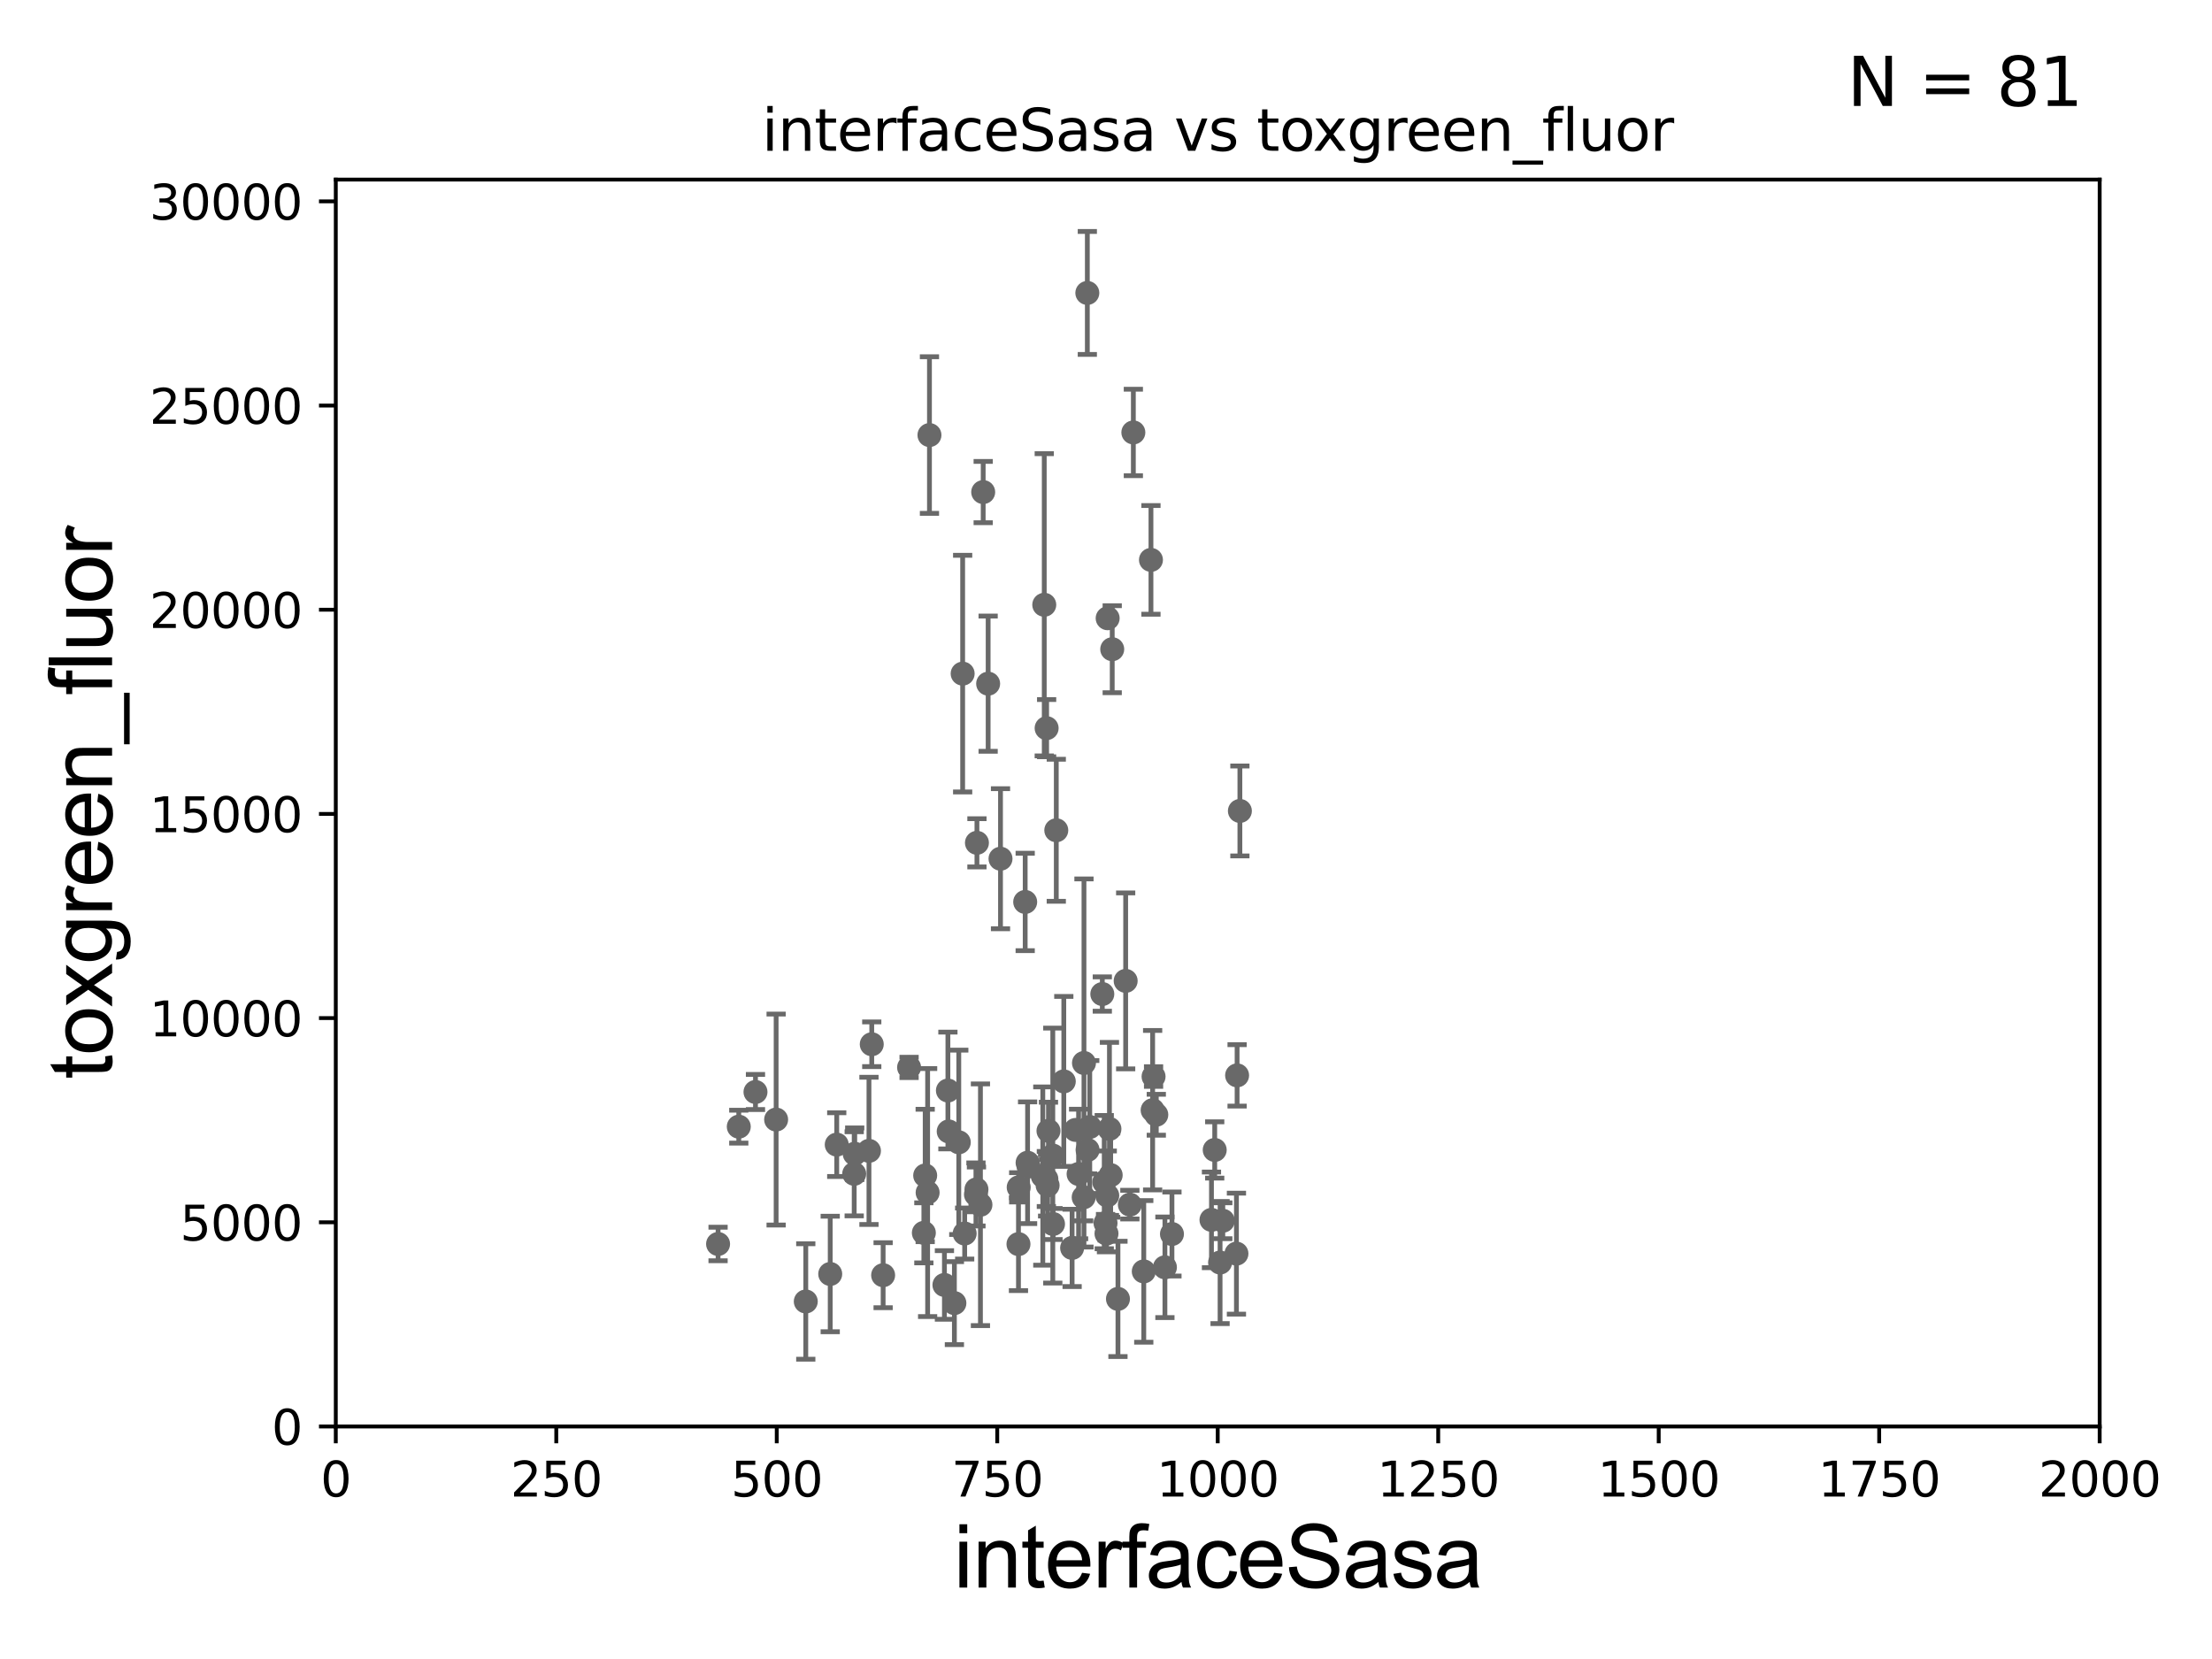 <?xml version="1.0" encoding="utf-8" standalone="no"?>
<!DOCTYPE svg PUBLIC "-//W3C//DTD SVG 1.1//EN"
  "http://www.w3.org/Graphics/SVG/1.1/DTD/svg11.dtd">
<svg xmlns:xlink="http://www.w3.org/1999/xlink" width="460.8pt" height="345.6pt" viewBox="0 0 460.8 345.6" xmlns="http://www.w3.org/2000/svg" version="1.1">
 <defs>
  <style type="text/css">*{stroke-linejoin: round; stroke-linecap: butt}</style>
 </defs>
 <g id="figure_1">
  <g id="patch_1">
   <path d="M 0 345.6 
L 460.8 345.6 
L 460.8 0 
L 0 0 
z
" style="fill: #ffffff"/>
  </g>
  <g id="axes_1">
   <g id="patch_2">
    <path d="M 69.95 297.16 
L 437.4 297.16 
L 437.4 37.411 
L 69.95 37.411 
z
" style="fill: #ffffff"/>
   </g>
   <g id="PathCollection_1">
    <defs>
     <path id="m1e9fe6b588" d="M 0 1.118 
C 0.297 1.118 0.581 1 0.791 0.791 
C 1 0.581 1.118 0.297 1.118 0 
C 1.118 -0.297 1 -0.581 0.791 -0.791 
C 0.581 -1 0.297 -1.118 0 -1.118 
C -0.297 -1.118 -0.581 -1 -0.791 -0.791 
C -1 -0.581 -1.118 -0.297 -1.118 0 
C -1.118 0.297 -1 0.581 -0.791 0.791 
C -0.581 1 -0.297 1.118 0 1.118 
z
" style="stroke: #696969"/>
    </defs>
    <g clip-path="url(#pb7dccfed3b)">
     <use xlink:href="#m1e9fe6b588" x="157.381" y="227.481" style="fill: #696969; stroke: #696969"/>
     <use xlink:href="#m1e9fe6b588" x="230.746" y="128.792" style="fill: #696969; stroke: #696969"/>
     <use xlink:href="#m1e9fe6b588" x="238.268" y="264.858" style="fill: #696969; stroke: #696969"/>
     <use xlink:href="#m1e9fe6b588" x="257.711" y="224.02" style="fill: #696969; stroke: #696969"/>
     <use xlink:href="#m1e9fe6b588" x="225.811" y="221.439" style="fill: #696969; stroke: #696969"/>
     <use xlink:href="#m1e9fe6b588" x="242.674" y="264.002" style="fill: #696969; stroke: #696969"/>
     <use xlink:href="#m1e9fe6b588" x="218.238" y="246.932" style="fill: #696969; stroke: #696969"/>
     <use xlink:href="#m1e9fe6b588" x="181.603" y="217.537" style="fill: #696969; stroke: #696969"/>
     <use xlink:href="#m1e9fe6b588" x="218.416" y="235.577" style="fill: #696969; stroke: #696969"/>
     <use xlink:href="#m1e9fe6b588" x="212.166" y="259.17" style="fill: #696969; stroke: #696969"/>
     <use xlink:href="#m1e9fe6b588" x="223.342" y="259.963" style="fill: #696969; stroke: #696969"/>
     <use xlink:href="#m1e9fe6b588" x="257.572" y="261.154" style="fill: #696969; stroke: #696969"/>
     <use xlink:href="#m1e9fe6b588" x="217.235" y="244.995" style="fill: #696969; stroke: #696969"/>
     <use xlink:href="#m1e9fe6b588" x="224.691" y="244.565" style="fill: #696969; stroke: #696969"/>
     <use xlink:href="#m1e9fe6b588" x="234.498" y="204.337" style="fill: #696969; stroke: #696969"/>
     <use xlink:href="#m1e9fe6b588" x="217.538" y="125.986" style="fill: #696969; stroke: #696969"/>
     <use xlink:href="#m1e9fe6b588" x="197.632" y="235.698" style="fill: #696969; stroke: #696969"/>
     <use xlink:href="#m1e9fe6b588" x="235.372" y="250.948" style="fill: #696969; stroke: #696969"/>
     <use xlink:href="#m1e9fe6b588" x="213.566" y="187.893" style="fill: #696969; stroke: #696969"/>
     <use xlink:href="#m1e9fe6b588" x="197.466" y="227.178" style="fill: #696969; stroke: #696969"/>
     <use xlink:href="#m1e9fe6b588" x="230.502" y="256.979" style="fill: #696969; stroke: #696969"/>
     <use xlink:href="#m1e9fe6b588" x="231.696" y="135.242" style="fill: #696969; stroke: #696969"/>
     <use xlink:href="#m1e9fe6b588" x="192.733" y="244.876" style="fill: #696969; stroke: #696969"/>
     <use xlink:href="#m1e9fe6b588" x="226.511" y="61.025" style="fill: #696969; stroke: #696969"/>
     <use xlink:href="#m1e9fe6b588" x="254.733" y="254.306" style="fill: #696969; stroke: #696969"/>
     <use xlink:href="#m1e9fe6b588" x="231.376" y="244.799" style="fill: #696969; stroke: #696969"/>
     <use xlink:href="#m1e9fe6b588" x="253.048" y="239.557" style="fill: #696969; stroke: #696969"/>
     <use xlink:href="#m1e9fe6b588" x="225.752" y="249.416" style="fill: #696969; stroke: #696969"/>
     <use xlink:href="#m1e9fe6b588" x="224.071" y="235.386" style="fill: #696969; stroke: #696969"/>
     <use xlink:href="#m1e9fe6b588" x="204.817" y="102.509" style="fill: #696969; stroke: #696969"/>
     <use xlink:href="#m1e9fe6b588" x="232.892" y="270.583" style="fill: #696969; stroke: #696969"/>
     <use xlink:href="#m1e9fe6b588" x="240.116" y="231.272" style="fill: #696969; stroke: #696969"/>
     <use xlink:href="#m1e9fe6b588" x="205.848" y="142.422" style="fill: #696969; stroke: #696969"/>
     <use xlink:href="#m1e9fe6b588" x="240.309" y="224.265" style="fill: #696969; stroke: #696969"/>
     <use xlink:href="#m1e9fe6b588" x="218.032" y="151.688" style="fill: #696969; stroke: #696969"/>
     <use xlink:href="#m1e9fe6b588" x="214.277" y="243.002" style="fill: #696969; stroke: #696969"/>
     <use xlink:href="#m1e9fe6b588" x="219.317" y="240.73" style="fill: #696969; stroke: #696969"/>
     <use xlink:href="#m1e9fe6b588" x="258.292" y="168.936" style="fill: #696969; stroke: #696969"/>
     <use xlink:href="#m1e9fe6b588" x="230.035" y="246.254" style="fill: #696969; stroke: #696969"/>
     <use xlink:href="#m1e9fe6b588" x="200.538" y="140.33" style="fill: #696969; stroke: #696969"/>
     <use xlink:href="#m1e9fe6b588" x="240.879" y="232.221" style="fill: #696969; stroke: #696969"/>
     <use xlink:href="#m1e9fe6b588" x="230.66" y="249.049" style="fill: #696969; stroke: #696969"/>
     <use xlink:href="#m1e9fe6b588" x="193.623" y="90.631" style="fill: #696969; stroke: #696969"/>
     <use xlink:href="#m1e9fe6b588" x="200.959" y="256.965" style="fill: #696969; stroke: #696969"/>
     <use xlink:href="#m1e9fe6b588" x="236.098" y="90.087" style="fill: #696969; stroke: #696969"/>
     <use xlink:href="#m1e9fe6b588" x="203.413" y="247.776" style="fill: #696969; stroke: #696969"/>
     <use xlink:href="#m1e9fe6b588" x="203.514" y="175.574" style="fill: #696969; stroke: #696969"/>
     <use xlink:href="#m1e9fe6b588" x="192.456" y="256.824" style="fill: #696969; stroke: #696969"/>
     <use xlink:href="#m1e9fe6b588" x="239.765" y="116.636" style="fill: #696969; stroke: #696969"/>
     <use xlink:href="#m1e9fe6b588" x="219.363" y="254.98" style="fill: #696969; stroke: #696969"/>
     <use xlink:href="#m1e9fe6b588" x="196.742" y="267.68" style="fill: #696969; stroke: #696969"/>
     <use xlink:href="#m1e9fe6b588" x="214.066" y="242.219" style="fill: #696969; stroke: #696969"/>
     <use xlink:href="#m1e9fe6b588" x="161.682" y="233.224" style="fill: #696969; stroke: #696969"/>
     <use xlink:href="#m1e9fe6b588" x="183.972" y="265.648" style="fill: #696969; stroke: #696969"/>
     <use xlink:href="#m1e9fe6b588" x="217.977" y="245.604" style="fill: #696969; stroke: #696969"/>
     <use xlink:href="#m1e9fe6b588" x="172.95" y="265.393" style="fill: #696969; stroke: #696969"/>
     <use xlink:href="#m1e9fe6b588" x="153.901" y="234.705" style="fill: #696969; stroke: #696969"/>
     <use xlink:href="#m1e9fe6b588" x="149.587" y="259.145" style="fill: #696969; stroke: #696969"/>
     <use xlink:href="#m1e9fe6b588" x="212.212" y="247.342" style="fill: #696969; stroke: #696969"/>
     <use xlink:href="#m1e9fe6b588" x="178.052" y="240.348" style="fill: #696969; stroke: #696969"/>
     <use xlink:href="#m1e9fe6b588" x="181.021" y="239.745" style="fill: #696969; stroke: #696969"/>
     <use xlink:href="#m1e9fe6b588" x="252.371" y="254.12" style="fill: #696969; stroke: #696969"/>
     <use xlink:href="#m1e9fe6b588" x="226.563" y="239.555" style="fill: #696969; stroke: #696969"/>
     <use xlink:href="#m1e9fe6b588" x="199.733" y="237.963" style="fill: #696969; stroke: #696969"/>
     <use xlink:href="#m1e9fe6b588" x="221.609" y="225.274" style="fill: #696969; stroke: #696969"/>
     <use xlink:href="#m1e9fe6b588" x="254.164" y="263.01" style="fill: #696969; stroke: #696969"/>
     <use xlink:href="#m1e9fe6b588" x="227.015" y="234.772" style="fill: #696969; stroke: #696969"/>
     <use xlink:href="#m1e9fe6b588" x="189.379" y="222.359" style="fill: #696969; stroke: #696969"/>
     <use xlink:href="#m1e9fe6b588" x="174.308" y="238.445" style="fill: #696969; stroke: #696969"/>
     <use xlink:href="#m1e9fe6b588" x="220.044" y="172.961" style="fill: #696969; stroke: #696969"/>
     <use xlink:href="#m1e9fe6b588" x="167.859" y="271.123" style="fill: #696969; stroke: #696969"/>
     <use xlink:href="#m1e9fe6b588" x="244.14" y="257.067" style="fill: #696969; stroke: #696969"/>
     <use xlink:href="#m1e9fe6b588" x="230.303" y="254.79" style="fill: #696969; stroke: #696969"/>
     <use xlink:href="#m1e9fe6b588" x="198.818" y="271.462" style="fill: #696969; stroke: #696969"/>
     <use xlink:href="#m1e9fe6b588" x="203.309" y="248.825" style="fill: #696969; stroke: #696969"/>
     <use xlink:href="#m1e9fe6b588" x="208.424" y="178.886" style="fill: #696969; stroke: #696969"/>
     <use xlink:href="#m1e9fe6b588" x="229.631" y="207.078" style="fill: #696969; stroke: #696969"/>
     <use xlink:href="#m1e9fe6b588" x="204.244" y="250.973" style="fill: #696969; stroke: #696969"/>
     <use xlink:href="#m1e9fe6b588" x="231.117" y="235.172" style="fill: #696969; stroke: #696969"/>
     <use xlink:href="#m1e9fe6b588" x="193.242" y="248.435" style="fill: #696969; stroke: #696969"/>
     <use xlink:href="#m1e9fe6b588" x="177.945" y="244.527" style="fill: #696969; stroke: #696969"/>
    </g>
   </g>
   <g id="matplotlib.axis_1">
    <g id="xtick_1">
     <g id="line2d_1">
      <defs>
       <path id="m81472ec408" d="M 0 0 
L 0 3.5 
" style="stroke: #000000; stroke-width: 0.8"/>
      </defs>
      <g>
       <use xlink:href="#m81472ec408" x="69.95" y="297.16" style="stroke: #000000; stroke-width: 0.8"/>
      </g>
     </g>
     <g id="text_1">
      <!-- 0 -->
      <g transform="translate(66.769 311.758)scale(0.1 -0.1)">
       <defs>
        <path id="DejaVuSans-30" d="M 2034 4250 
Q 1547 4250 1301 3770 
Q 1056 3291 1056 2328 
Q 1056 1369 1301 889 
Q 1547 409 2034 409 
Q 2525 409 2770 889 
Q 3016 1369 3016 2328 
Q 3016 3291 2770 3770 
Q 2525 4250 2034 4250 
z
M 2034 4750 
Q 2819 4750 3233 4129 
Q 3647 3509 3647 2328 
Q 3647 1150 3233 529 
Q 2819 -91 2034 -91 
Q 1250 -91 836 529 
Q 422 1150 422 2328 
Q 422 3509 836 4129 
Q 1250 4750 2034 4750 
z
" transform="scale(0.016)"/>
       </defs>
       <use xlink:href="#DejaVuSans-30"/>
      </g>
     </g>
    </g>
    <g id="xtick_2">
     <g id="line2d_2">
      <g>
       <use xlink:href="#m81472ec408" x="115.881" y="297.16" style="stroke: #000000; stroke-width: 0.8"/>
      </g>
     </g>
     <g id="text_2">
      <!-- 250 -->
      <g transform="translate(106.338 311.758)scale(0.1 -0.1)">
       <defs>
        <path id="DejaVuSans-32" d="M 1228 531 
L 3431 531 
L 3431 0 
L 469 0 
L 469 531 
Q 828 903 1448 1529 
Q 2069 2156 2228 2338 
Q 2531 2678 2651 2914 
Q 2772 3150 2772 3378 
Q 2772 3750 2511 3984 
Q 2250 4219 1831 4219 
Q 1534 4219 1204 4116 
Q 875 4013 500 3803 
L 500 4441 
Q 881 4594 1212 4672 
Q 1544 4750 1819 4750 
Q 2544 4750 2975 4387 
Q 3406 4025 3406 3419 
Q 3406 3131 3298 2873 
Q 3191 2616 2906 2266 
Q 2828 2175 2409 1742 
Q 1991 1309 1228 531 
z
" transform="scale(0.016)"/>
        <path id="DejaVuSans-35" d="M 691 4666 
L 3169 4666 
L 3169 4134 
L 1269 4134 
L 1269 2991 
Q 1406 3038 1543 3061 
Q 1681 3084 1819 3084 
Q 2600 3084 3056 2656 
Q 3513 2228 3513 1497 
Q 3513 744 3044 326 
Q 2575 -91 1722 -91 
Q 1428 -91 1123 -41 
Q 819 9 494 109 
L 494 744 
Q 775 591 1075 516 
Q 1375 441 1709 441 
Q 2250 441 2565 725 
Q 2881 1009 2881 1497 
Q 2881 1984 2565 2268 
Q 2250 2553 1709 2553 
Q 1456 2553 1204 2497 
Q 953 2441 691 2322 
L 691 4666 
z
" transform="scale(0.016)"/>
       </defs>
       <use xlink:href="#DejaVuSans-32"/>
       <use xlink:href="#DejaVuSans-35" x="63.623"/>
       <use xlink:href="#DejaVuSans-30" x="127.246"/>
      </g>
     </g>
    </g>
    <g id="xtick_3">
     <g id="line2d_3">
      <g>
       <use xlink:href="#m81472ec408" x="161.812" y="297.16" style="stroke: #000000; stroke-width: 0.8"/>
      </g>
     </g>
     <g id="text_3">
      <!-- 500 -->
      <g transform="translate(152.269 311.758)scale(0.1 -0.1)">
       <use xlink:href="#DejaVuSans-35"/>
       <use xlink:href="#DejaVuSans-30" x="63.623"/>
       <use xlink:href="#DejaVuSans-30" x="127.246"/>
      </g>
     </g>
    </g>
    <g id="xtick_4">
     <g id="line2d_4">
      <g>
       <use xlink:href="#m81472ec408" x="207.744" y="297.16" style="stroke: #000000; stroke-width: 0.8"/>
      </g>
     </g>
     <g id="text_4">
      <!-- 750 -->
      <g transform="translate(198.2 311.758)scale(0.1 -0.1)">
       <defs>
        <path id="DejaVuSans-37" d="M 525 4666 
L 3525 4666 
L 3525 4397 
L 1831 0 
L 1172 0 
L 2766 4134 
L 525 4134 
L 525 4666 
z
" transform="scale(0.016)"/>
       </defs>
       <use xlink:href="#DejaVuSans-37"/>
       <use xlink:href="#DejaVuSans-35" x="63.623"/>
       <use xlink:href="#DejaVuSans-30" x="127.246"/>
      </g>
     </g>
    </g>
    <g id="xtick_5">
     <g id="line2d_5">
      <g>
       <use xlink:href="#m81472ec408" x="253.675" y="297.16" style="stroke: #000000; stroke-width: 0.8"/>
      </g>
     </g>
     <g id="text_5">
      <!-- 1000 -->
      <g transform="translate(240.95 311.758)scale(0.1 -0.1)">
       <defs>
        <path id="DejaVuSans-31" d="M 794 531 
L 1825 531 
L 1825 4091 
L 703 3866 
L 703 4441 
L 1819 4666 
L 2450 4666 
L 2450 531 
L 3481 531 
L 3481 0 
L 794 0 
L 794 531 
z
" transform="scale(0.016)"/>
       </defs>
       <use xlink:href="#DejaVuSans-31"/>
       <use xlink:href="#DejaVuSans-30" x="63.623"/>
       <use xlink:href="#DejaVuSans-30" x="127.246"/>
       <use xlink:href="#DejaVuSans-30" x="190.869"/>
      </g>
     </g>
    </g>
    <g id="xtick_6">
     <g id="line2d_6">
      <g>
       <use xlink:href="#m81472ec408" x="299.606" y="297.16" style="stroke: #000000; stroke-width: 0.8"/>
      </g>
     </g>
     <g id="text_6">
      <!-- 1250 -->
      <g transform="translate(286.881 311.758)scale(0.1 -0.1)">
       <use xlink:href="#DejaVuSans-31"/>
       <use xlink:href="#DejaVuSans-32" x="63.623"/>
       <use xlink:href="#DejaVuSans-35" x="127.246"/>
       <use xlink:href="#DejaVuSans-30" x="190.869"/>
      </g>
     </g>
    </g>
    <g id="xtick_7">
     <g id="line2d_7">
      <g>
       <use xlink:href="#m81472ec408" x="345.538" y="297.16" style="stroke: #000000; stroke-width: 0.8"/>
      </g>
     </g>
     <g id="text_7">
      <!-- 1500 -->
      <g transform="translate(332.812 311.758)scale(0.1 -0.1)">
       <use xlink:href="#DejaVuSans-31"/>
       <use xlink:href="#DejaVuSans-35" x="63.623"/>
       <use xlink:href="#DejaVuSans-30" x="127.246"/>
       <use xlink:href="#DejaVuSans-30" x="190.869"/>
      </g>
     </g>
    </g>
    <g id="xtick_8">
     <g id="line2d_8">
      <g>
       <use xlink:href="#m81472ec408" x="391.469" y="297.16" style="stroke: #000000; stroke-width: 0.8"/>
      </g>
     </g>
     <g id="text_8">
      <!-- 1750 -->
      <g transform="translate(378.744 311.758)scale(0.1 -0.1)">
       <use xlink:href="#DejaVuSans-31"/>
       <use xlink:href="#DejaVuSans-37" x="63.623"/>
       <use xlink:href="#DejaVuSans-35" x="127.246"/>
       <use xlink:href="#DejaVuSans-30" x="190.869"/>
      </g>
     </g>
    </g>
    <g id="xtick_9">
     <g id="line2d_9">
      <g>
       <use xlink:href="#m81472ec408" x="437.4" y="297.16" style="stroke: #000000; stroke-width: 0.8"/>
      </g>
     </g>
     <g id="text_9">
      <!-- 2000 -->
      <g transform="translate(424.675 311.758)scale(0.1 -0.1)">
       <use xlink:href="#DejaVuSans-32"/>
       <use xlink:href="#DejaVuSans-30" x="63.623"/>
       <use xlink:href="#DejaVuSans-30" x="127.246"/>
       <use xlink:href="#DejaVuSans-30" x="190.869"/>
      </g>
     </g>
    </g>
    <g id="text_10">
     <!-- interfaceSasa -->
     <g transform="translate(198.646 330.722)scale(0.18 -0.18)">
      <defs>
       <path id="ArialMT-69" d="M 425 3934 
L 425 4581 
L 988 4581 
L 988 3934 
L 425 3934 
z
M 425 0 
L 425 3319 
L 988 3319 
L 988 0 
L 425 0 
z
" transform="scale(0.016)"/>
       <path id="ArialMT-6e" d="M 422 0 
L 422 3319 
L 928 3319 
L 928 2847 
Q 1294 3394 1984 3394 
Q 2284 3394 2536 3286 
Q 2788 3178 2913 3003 
Q 3038 2828 3088 2588 
Q 3119 2431 3119 2041 
L 3119 0 
L 2556 0 
L 2556 2019 
Q 2556 2363 2490 2533 
Q 2425 2703 2258 2804 
Q 2091 2906 1866 2906 
Q 1506 2906 1245 2678 
Q 984 2450 984 1813 
L 984 0 
L 422 0 
z
" transform="scale(0.016)"/>
       <path id="ArialMT-74" d="M 1650 503 
L 1731 6 
Q 1494 -44 1306 -44 
Q 1000 -44 831 53 
Q 663 150 594 308 
Q 525 466 525 972 
L 525 2881 
L 113 2881 
L 113 3319 
L 525 3319 
L 525 4141 
L 1084 4478 
L 1084 3319 
L 1650 3319 
L 1650 2881 
L 1084 2881 
L 1084 941 
Q 1084 700 1114 631 
Q 1144 563 1211 522 
Q 1278 481 1403 481 
Q 1497 481 1650 503 
z
" transform="scale(0.016)"/>
       <path id="ArialMT-65" d="M 2694 1069 
L 3275 997 
Q 3138 488 2766 206 
Q 2394 -75 1816 -75 
Q 1088 -75 661 373 
Q 234 822 234 1631 
Q 234 2469 665 2931 
Q 1097 3394 1784 3394 
Q 2450 3394 2872 2941 
Q 3294 2488 3294 1666 
Q 3294 1616 3291 1516 
L 816 1516 
Q 847 969 1125 678 
Q 1403 388 1819 388 
Q 2128 388 2347 550 
Q 2566 713 2694 1069 
z
M 847 1978 
L 2700 1978 
Q 2663 2397 2488 2606 
Q 2219 2931 1791 2931 
Q 1403 2931 1139 2672 
Q 875 2413 847 1978 
z
" transform="scale(0.016)"/>
       <path id="ArialMT-72" d="M 416 0 
L 416 3319 
L 922 3319 
L 922 2816 
Q 1116 3169 1280 3281 
Q 1444 3394 1641 3394 
Q 1925 3394 2219 3213 
L 2025 2691 
Q 1819 2813 1613 2813 
Q 1428 2813 1281 2702 
Q 1134 2591 1072 2394 
Q 978 2094 978 1738 
L 978 0 
L 416 0 
z
" transform="scale(0.016)"/>
       <path id="ArialMT-66" d="M 556 0 
L 556 2881 
L 59 2881 
L 59 3319 
L 556 3319 
L 556 3672 
Q 556 4006 616 4169 
Q 697 4388 901 4523 
Q 1106 4659 1475 4659 
Q 1713 4659 2000 4603 
L 1916 4113 
Q 1741 4144 1584 4144 
Q 1328 4144 1222 4034 
Q 1116 3925 1116 3625 
L 1116 3319 
L 1763 3319 
L 1763 2881 
L 1116 2881 
L 1116 0 
L 556 0 
z
" transform="scale(0.016)"/>
       <path id="ArialMT-61" d="M 2588 409 
Q 2275 144 1986 34 
Q 1697 -75 1366 -75 
Q 819 -75 525 192 
Q 231 459 231 875 
Q 231 1119 342 1320 
Q 453 1522 633 1644 
Q 813 1766 1038 1828 
Q 1203 1872 1538 1913 
Q 2219 1994 2541 2106 
Q 2544 2222 2544 2253 
Q 2544 2597 2384 2738 
Q 2169 2928 1744 2928 
Q 1347 2928 1158 2789 
Q 969 2650 878 2297 
L 328 2372 
Q 403 2725 575 2942 
Q 747 3159 1072 3276 
Q 1397 3394 1825 3394 
Q 2250 3394 2515 3294 
Q 2781 3194 2906 3042 
Q 3031 2891 3081 2659 
Q 3109 2516 3109 2141 
L 3109 1391 
Q 3109 606 3145 398 
Q 3181 191 3288 0 
L 2700 0 
Q 2613 175 2588 409 
z
M 2541 1666 
Q 2234 1541 1622 1453 
Q 1275 1403 1131 1340 
Q 988 1278 909 1158 
Q 831 1038 831 891 
Q 831 666 1001 516 
Q 1172 366 1500 366 
Q 1825 366 2078 508 
Q 2331 650 2450 897 
Q 2541 1088 2541 1459 
L 2541 1666 
z
" transform="scale(0.016)"/>
       <path id="ArialMT-63" d="M 2588 1216 
L 3141 1144 
Q 3050 572 2676 248 
Q 2303 -75 1759 -75 
Q 1078 -75 664 370 
Q 250 816 250 1647 
Q 250 2184 428 2587 
Q 606 2991 970 3192 
Q 1334 3394 1763 3394 
Q 2303 3394 2647 3120 
Q 2991 2847 3088 2344 
L 2541 2259 
Q 2463 2594 2264 2762 
Q 2066 2931 1784 2931 
Q 1359 2931 1093 2626 
Q 828 2322 828 1663 
Q 828 994 1084 691 
Q 1341 388 1753 388 
Q 2084 388 2306 591 
Q 2528 794 2588 1216 
z
" transform="scale(0.016)"/>
       <path id="ArialMT-53" d="M 288 1472 
L 859 1522 
Q 900 1178 1048 958 
Q 1197 738 1509 602 
Q 1822 466 2213 466 
Q 2559 466 2825 569 
Q 3091 672 3220 851 
Q 3350 1031 3350 1244 
Q 3350 1459 3225 1620 
Q 3100 1781 2813 1891 
Q 2628 1963 1997 2114 
Q 1366 2266 1113 2400 
Q 784 2572 623 2826 
Q 463 3081 463 3397 
Q 463 3744 659 4045 
Q 856 4347 1234 4503 
Q 1613 4659 2075 4659 
Q 2584 4659 2973 4495 
Q 3363 4331 3572 4012 
Q 3781 3694 3797 3291 
L 3216 3247 
Q 3169 3681 2898 3903 
Q 2628 4125 2100 4125 
Q 1550 4125 1298 3923 
Q 1047 3722 1047 3438 
Q 1047 3191 1225 3031 
Q 1400 2872 2139 2705 
Q 2878 2538 3153 2413 
Q 3553 2228 3743 1945 
Q 3934 1663 3934 1294 
Q 3934 928 3725 604 
Q 3516 281 3123 101 
Q 2731 -78 2241 -78 
Q 1619 -78 1198 103 
Q 778 284 539 648 
Q 300 1013 288 1472 
z
" transform="scale(0.016)"/>
       <path id="ArialMT-73" d="M 197 991 
L 753 1078 
Q 800 744 1014 566 
Q 1228 388 1613 388 
Q 2000 388 2187 545 
Q 2375 703 2375 916 
Q 2375 1106 2209 1216 
Q 2094 1291 1634 1406 
Q 1016 1563 777 1677 
Q 538 1791 414 1992 
Q 291 2194 291 2438 
Q 291 2659 392 2848 
Q 494 3038 669 3163 
Q 800 3259 1026 3326 
Q 1253 3394 1513 3394 
Q 1903 3394 2198 3281 
Q 2494 3169 2634 2976 
Q 2775 2784 2828 2463 
L 2278 2388 
Q 2241 2644 2061 2787 
Q 1881 2931 1553 2931 
Q 1166 2931 1000 2803 
Q 834 2675 834 2503 
Q 834 2394 903 2306 
Q 972 2216 1119 2156 
Q 1203 2125 1616 2013 
Q 2213 1853 2448 1751 
Q 2684 1650 2818 1456 
Q 2953 1263 2953 975 
Q 2953 694 2789 445 
Q 2625 197 2315 61 
Q 2006 -75 1616 -75 
Q 969 -75 630 194 
Q 291 463 197 991 
z
" transform="scale(0.016)"/>
      </defs>
      <use xlink:href="#ArialMT-69"/>
      <use xlink:href="#ArialMT-6e" x="22.217"/>
      <use xlink:href="#ArialMT-74" x="77.832"/>
      <use xlink:href="#ArialMT-65" x="105.615"/>
      <use xlink:href="#ArialMT-72" x="161.23"/>
      <use xlink:href="#ArialMT-66" x="194.531"/>
      <use xlink:href="#ArialMT-61" x="222.314"/>
      <use xlink:href="#ArialMT-63" x="277.93"/>
      <use xlink:href="#ArialMT-65" x="327.93"/>
      <use xlink:href="#ArialMT-53" x="383.545"/>
      <use xlink:href="#ArialMT-61" x="450.244"/>
      <use xlink:href="#ArialMT-73" x="505.859"/>
      <use xlink:href="#ArialMT-61" x="555.859"/>
     </g>
    </g>
   </g>
   <g id="matplotlib.axis_2">
    <g id="ytick_1">
     <g id="line2d_10">
      <defs>
       <path id="m9d7966ebb8" d="M 0 0 
L -3.5 0 
" style="stroke: #000000; stroke-width: 0.8"/>
      </defs>
      <g>
       <use xlink:href="#m9d7966ebb8" x="69.95" y="297.16" style="stroke: #000000; stroke-width: 0.8"/>
      </g>
     </g>
     <g id="text_11">
      <!-- 0 -->
      <g transform="translate(56.587 300.959)scale(0.1 -0.1)">
       <use xlink:href="#DejaVuSans-30"/>
      </g>
     </g>
    </g>
    <g id="ytick_2">
     <g id="line2d_11">
      <g>
       <use xlink:href="#m9d7966ebb8" x="69.95" y="254.625" style="stroke: #000000; stroke-width: 0.8"/>
      </g>
     </g>
     <g id="text_12">
      <!-- 5000 -->
      <g transform="translate(37.5 258.424)scale(0.1 -0.1)">
       <use xlink:href="#DejaVuSans-35"/>
       <use xlink:href="#DejaVuSans-30" x="63.623"/>
       <use xlink:href="#DejaVuSans-30" x="127.246"/>
       <use xlink:href="#DejaVuSans-30" x="190.869"/>
      </g>
     </g>
    </g>
    <g id="ytick_3">
     <g id="line2d_12">
      <g>
       <use xlink:href="#m9d7966ebb8" x="69.95" y="212.089" style="stroke: #000000; stroke-width: 0.8"/>
      </g>
     </g>
     <g id="text_13">
      <!-- 10000 -->
      <g transform="translate(31.137 215.888)scale(0.1 -0.1)">
       <use xlink:href="#DejaVuSans-31"/>
       <use xlink:href="#DejaVuSans-30" x="63.623"/>
       <use xlink:href="#DejaVuSans-30" x="127.246"/>
       <use xlink:href="#DejaVuSans-30" x="190.869"/>
       <use xlink:href="#DejaVuSans-30" x="254.492"/>
      </g>
     </g>
    </g>
    <g id="ytick_4">
     <g id="line2d_13">
      <g>
       <use xlink:href="#m9d7966ebb8" x="69.95" y="169.554" style="stroke: #000000; stroke-width: 0.8"/>
      </g>
     </g>
     <g id="text_14">
      <!-- 15000 -->
      <g transform="translate(31.137 173.353)scale(0.1 -0.1)">
       <use xlink:href="#DejaVuSans-31"/>
       <use xlink:href="#DejaVuSans-35" x="63.623"/>
       <use xlink:href="#DejaVuSans-30" x="127.246"/>
       <use xlink:href="#DejaVuSans-30" x="190.869"/>
       <use xlink:href="#DejaVuSans-30" x="254.492"/>
      </g>
     </g>
    </g>
    <g id="ytick_5">
     <g id="line2d_14">
      <g>
       <use xlink:href="#m9d7966ebb8" x="69.95" y="127.018" style="stroke: #000000; stroke-width: 0.8"/>
      </g>
     </g>
     <g id="text_15">
      <!-- 20000 -->
      <g transform="translate(31.137 130.817)scale(0.1 -0.1)">
       <use xlink:href="#DejaVuSans-32"/>
       <use xlink:href="#DejaVuSans-30" x="63.623"/>
       <use xlink:href="#DejaVuSans-30" x="127.246"/>
       <use xlink:href="#DejaVuSans-30" x="190.869"/>
       <use xlink:href="#DejaVuSans-30" x="254.492"/>
      </g>
     </g>
    </g>
    <g id="ytick_6">
     <g id="line2d_15">
      <g>
       <use xlink:href="#m9d7966ebb8" x="69.95" y="84.483" style="stroke: #000000; stroke-width: 0.8"/>
      </g>
     </g>
     <g id="text_16">
      <!-- 25000 -->
      <g transform="translate(31.137 88.282)scale(0.1 -0.1)">
       <use xlink:href="#DejaVuSans-32"/>
       <use xlink:href="#DejaVuSans-35" x="63.623"/>
       <use xlink:href="#DejaVuSans-30" x="127.246"/>
       <use xlink:href="#DejaVuSans-30" x="190.869"/>
       <use xlink:href="#DejaVuSans-30" x="254.492"/>
      </g>
     </g>
    </g>
    <g id="ytick_7">
     <g id="line2d_16">
      <g>
       <use xlink:href="#m9d7966ebb8" x="69.95" y="41.947" style="stroke: #000000; stroke-width: 0.8"/>
      </g>
     </g>
     <g id="text_17">
      <!-- 30000 -->
      <g transform="translate(31.137 45.746)scale(0.1 -0.1)">
       <defs>
        <path id="DejaVuSans-33" d="M 2597 2516 
Q 3050 2419 3304 2112 
Q 3559 1806 3559 1356 
Q 3559 666 3084 287 
Q 2609 -91 1734 -91 
Q 1441 -91 1130 -33 
Q 819 25 488 141 
L 488 750 
Q 750 597 1062 519 
Q 1375 441 1716 441 
Q 2309 441 2620 675 
Q 2931 909 2931 1356 
Q 2931 1769 2642 2001 
Q 2353 2234 1838 2234 
L 1294 2234 
L 1294 2753 
L 1863 2753 
Q 2328 2753 2575 2939 
Q 2822 3125 2822 3475 
Q 2822 3834 2567 4026 
Q 2313 4219 1838 4219 
Q 1578 4219 1281 4162 
Q 984 4106 628 3988 
L 628 4550 
Q 988 4650 1302 4700 
Q 1616 4750 1894 4750 
Q 2613 4750 3031 4423 
Q 3450 4097 3450 3541 
Q 3450 3153 3228 2886 
Q 3006 2619 2597 2516 
z
" transform="scale(0.016)"/>
       </defs>
       <use xlink:href="#DejaVuSans-33"/>
       <use xlink:href="#DejaVuSans-30" x="63.623"/>
       <use xlink:href="#DejaVuSans-30" x="127.246"/>
       <use xlink:href="#DejaVuSans-30" x="190.869"/>
       <use xlink:href="#DejaVuSans-30" x="254.492"/>
      </g>
     </g>
    </g>
    <g id="text_18">
     <!-- toxgreen_fluor -->
     <g transform="translate(23.349 224.818)rotate(-90)scale(0.18 -0.18)">
      <defs>
       <path id="ArialMT-6f" d="M 213 1659 
Q 213 2581 725 3025 
Q 1153 3394 1769 3394 
Q 2453 3394 2887 2945 
Q 3322 2497 3322 1706 
Q 3322 1066 3130 698 
Q 2938 331 2570 128 
Q 2203 -75 1769 -75 
Q 1072 -75 642 372 
Q 213 819 213 1659 
z
M 791 1659 
Q 791 1022 1069 705 
Q 1347 388 1769 388 
Q 2188 388 2466 706 
Q 2744 1025 2744 1678 
Q 2744 2294 2464 2611 
Q 2184 2928 1769 2928 
Q 1347 2928 1069 2612 
Q 791 2297 791 1659 
z
" transform="scale(0.016)"/>
       <path id="ArialMT-78" d="M 47 0 
L 1259 1725 
L 138 3319 
L 841 3319 
L 1350 2541 
Q 1494 2319 1581 2169 
Q 1719 2375 1834 2534 
L 2394 3319 
L 3066 3319 
L 1919 1756 
L 3153 0 
L 2463 0 
L 1781 1031 
L 1600 1309 
L 728 0 
L 47 0 
z
" transform="scale(0.016)"/>
       <path id="ArialMT-67" d="M 319 -275 
L 866 -356 
Q 900 -609 1056 -725 
Q 1266 -881 1628 -881 
Q 2019 -881 2231 -725 
Q 2444 -569 2519 -288 
Q 2563 -116 2559 434 
Q 2191 0 1641 0 
Q 956 0 581 494 
Q 206 988 206 1678 
Q 206 2153 378 2554 
Q 550 2956 876 3175 
Q 1203 3394 1644 3394 
Q 2231 3394 2613 2919 
L 2613 3319 
L 3131 3319 
L 3131 450 
Q 3131 -325 2973 -648 
Q 2816 -972 2473 -1159 
Q 2131 -1347 1631 -1347 
Q 1038 -1347 672 -1080 
Q 306 -813 319 -275 
z
M 784 1719 
Q 784 1066 1043 766 
Q 1303 466 1694 466 
Q 2081 466 2343 764 
Q 2606 1063 2606 1700 
Q 2606 2309 2336 2618 
Q 2066 2928 1684 2928 
Q 1309 2928 1046 2623 
Q 784 2319 784 1719 
z
" transform="scale(0.016)"/>
       <path id="ArialMT-5f" d="M -97 -1272 
L -97 -866 
L 3631 -866 
L 3631 -1272 
L -97 -1272 
z
" transform="scale(0.016)"/>
       <path id="ArialMT-6c" d="M 409 0 
L 409 4581 
L 972 4581 
L 972 0 
L 409 0 
z
" transform="scale(0.016)"/>
       <path id="ArialMT-75" d="M 2597 0 
L 2597 488 
Q 2209 -75 1544 -75 
Q 1250 -75 995 37 
Q 741 150 617 320 
Q 494 491 444 738 
Q 409 903 409 1263 
L 409 3319 
L 972 3319 
L 972 1478 
Q 972 1038 1006 884 
Q 1059 663 1231 536 
Q 1403 409 1656 409 
Q 1909 409 2131 539 
Q 2353 669 2445 892 
Q 2538 1116 2538 1541 
L 2538 3319 
L 3100 3319 
L 3100 0 
L 2597 0 
z
" transform="scale(0.016)"/>
      </defs>
      <use xlink:href="#ArialMT-74"/>
      <use xlink:href="#ArialMT-6f" x="27.783"/>
      <use xlink:href="#ArialMT-78" x="83.398"/>
      <use xlink:href="#ArialMT-67" x="133.398"/>
      <use xlink:href="#ArialMT-72" x="189.014"/>
      <use xlink:href="#ArialMT-65" x="222.314"/>
      <use xlink:href="#ArialMT-65" x="277.93"/>
      <use xlink:href="#ArialMT-6e" x="333.545"/>
      <use xlink:href="#ArialMT-5f" x="389.16"/>
      <use xlink:href="#ArialMT-66" x="444.775"/>
      <use xlink:href="#ArialMT-6c" x="472.559"/>
      <use xlink:href="#ArialMT-75" x="494.775"/>
      <use xlink:href="#ArialMT-6f" x="550.391"/>
      <use xlink:href="#ArialMT-72" x="606.006"/>
     </g>
    </g>
   </g>
   <g id="LineCollection_1">
    <path d="M 157.381 231.136 
L 157.381 223.826 
" clip-path="url(#pb7dccfed3b)" style="fill: none; stroke: #696969"/>
    <path d="M 230.746 129.373 
L 230.746 128.211 
" clip-path="url(#pb7dccfed3b)" style="fill: none; stroke: #696969"/>
    <path d="M 238.268 279.607 
L 238.268 250.108 
" clip-path="url(#pb7dccfed3b)" style="fill: none; stroke: #696969"/>
    <path d="M 257.711 230.419 
L 257.711 217.621 
" clip-path="url(#pb7dccfed3b)" style="fill: none; stroke: #696969"/>
    <path d="M 225.811 259.78 
L 225.811 183.097 
" clip-path="url(#pb7dccfed3b)" style="fill: none; stroke: #696969"/>
    <path d="M 242.674 274.477 
L 242.674 253.526 
" clip-path="url(#pb7dccfed3b)" style="fill: none; stroke: #696969"/>
    <path d="M 218.238 253.324 
L 218.238 240.54 
" clip-path="url(#pb7dccfed3b)" style="fill: none; stroke: #696969"/>
    <path d="M 181.603 222.19 
L 181.603 212.884 
" clip-path="url(#pb7dccfed3b)" style="fill: none; stroke: #696969"/>
    <path d="M 218.416 241.54 
L 218.416 229.614 
" clip-path="url(#pb7dccfed3b)" style="fill: none; stroke: #696969"/>
    <path d="M 212.166 268.854 
L 212.166 249.486 
" clip-path="url(#pb7dccfed3b)" style="fill: none; stroke: #696969"/>
    <path d="M 223.342 268.012 
L 223.342 251.913 
" clip-path="url(#pb7dccfed3b)" style="fill: none; stroke: #696969"/>
    <path d="M 257.572 273.756 
L 257.572 248.552 
" clip-path="url(#pb7dccfed3b)" style="fill: none; stroke: #696969"/>
    <path d="M 217.235 263.563 
L 217.235 226.426 
" clip-path="url(#pb7dccfed3b)" style="fill: none; stroke: #696969"/>
    <path d="M 224.691 258.057 
L 224.691 231.073 
" clip-path="url(#pb7dccfed3b)" style="fill: none; stroke: #696969"/>
    <path d="M 234.498 222.666 
L 234.498 186.008 
" clip-path="url(#pb7dccfed3b)" style="fill: none; stroke: #696969"/>
    <path d="M 217.538 157.464 
L 217.538 94.507 
" clip-path="url(#pb7dccfed3b)" style="fill: none; stroke: #696969"/>
    <path d="M 197.632 236.285 
L 197.632 235.111 
" clip-path="url(#pb7dccfed3b)" style="fill: none; stroke: #696969"/>
    <path d="M 235.372 253.936 
L 235.372 247.959 
" clip-path="url(#pb7dccfed3b)" style="fill: none; stroke: #696969"/>
    <path d="M 213.566 198.039 
L 213.566 177.747 
" clip-path="url(#pb7dccfed3b)" style="fill: none; stroke: #696969"/>
    <path d="M 197.466 239.343 
L 197.466 215.013 
" clip-path="url(#pb7dccfed3b)" style="fill: none; stroke: #696969"/>
    <path d="M 230.502 260.782 
L 230.502 253.175 
" clip-path="url(#pb7dccfed3b)" style="fill: none; stroke: #696969"/>
    <path d="M 231.696 144.307 
L 231.696 126.177 
" clip-path="url(#pb7dccfed3b)" style="fill: none; stroke: #696969"/>
    <path d="M 192.733 258.669 
L 192.733 231.084 
" clip-path="url(#pb7dccfed3b)" style="fill: none; stroke: #696969"/>
    <path d="M 226.511 73.83 
L 226.511 48.219 
" clip-path="url(#pb7dccfed3b)" style="fill: none; stroke: #696969"/>
    <path d="M 254.733 258.039 
L 254.733 250.572 
" clip-path="url(#pb7dccfed3b)" style="fill: none; stroke: #696969"/>
    <path d="M 231.376 253.57 
L 231.376 236.028 
" clip-path="url(#pb7dccfed3b)" style="fill: none; stroke: #696969"/>
    <path d="M 253.048 245.419 
L 253.048 233.695 
" clip-path="url(#pb7dccfed3b)" style="fill: none; stroke: #696969"/>
    <path d="M 225.752 254.324 
L 225.752 244.507 
" clip-path="url(#pb7dccfed3b)" style="fill: none; stroke: #696969"/>
    <path d="M 224.071 236.167 
L 224.071 234.605 
" clip-path="url(#pb7dccfed3b)" style="fill: none; stroke: #696969"/>
    <path d="M 204.817 108.892 
L 204.817 96.126 
" clip-path="url(#pb7dccfed3b)" style="fill: none; stroke: #696969"/>
    <path d="M 232.892 282.589 
L 232.892 258.578 
" clip-path="url(#pb7dccfed3b)" style="fill: none; stroke: #696969"/>
    <path d="M 240.116 247.878 
L 240.116 214.667 
" clip-path="url(#pb7dccfed3b)" style="fill: none; stroke: #696969"/>
    <path d="M 205.848 156.508 
L 205.848 128.336 
" clip-path="url(#pb7dccfed3b)" style="fill: none; stroke: #696969"/>
    <path d="M 240.309 226.315 
L 240.309 222.215 
" clip-path="url(#pb7dccfed3b)" style="fill: none; stroke: #696969"/>
    <path d="M 218.032 157.648 
L 218.032 145.729 
" clip-path="url(#pb7dccfed3b)" style="fill: none; stroke: #696969"/>
    <path d="M 214.277 244.655 
L 214.277 241.349 
" clip-path="url(#pb7dccfed3b)" style="fill: none; stroke: #696969"/>
    <path d="M 219.317 267.286 
L 219.317 214.175 
" clip-path="url(#pb7dccfed3b)" style="fill: none; stroke: #696969"/>
    <path d="M 258.292 178.302 
L 258.292 159.571 
" clip-path="url(#pb7dccfed3b)" style="fill: none; stroke: #696969"/>
    <path d="M 230.035 260.135 
L 230.035 232.372 
" clip-path="url(#pb7dccfed3b)" style="fill: none; stroke: #696969"/>
    <path d="M 200.538 164.98 
L 200.538 115.681 
" clip-path="url(#pb7dccfed3b)" style="fill: none; stroke: #696969"/>
    <path d="M 240.879 236.481 
L 240.879 227.961 
" clip-path="url(#pb7dccfed3b)" style="fill: none; stroke: #696969"/>
    <path d="M 230.66 258.33 
L 230.66 239.767 
" clip-path="url(#pb7dccfed3b)" style="fill: none; stroke: #696969"/>
    <path d="M 193.623 106.944 
L 193.623 74.319 
" clip-path="url(#pb7dccfed3b)" style="fill: none; stroke: #696969"/>
    <path d="M 200.959 262.28 
L 200.959 251.65 
" clip-path="url(#pb7dccfed3b)" style="fill: none; stroke: #696969"/>
    <path d="M 236.098 99.093 
L 236.098 81.081 
" clip-path="url(#pb7dccfed3b)" style="fill: none; stroke: #696969"/>
    <path d="M 203.413 252.438 
L 203.413 243.113 
" clip-path="url(#pb7dccfed3b)" style="fill: none; stroke: #696969"/>
    <path d="M 203.514 180.597 
L 203.514 170.552 
" clip-path="url(#pb7dccfed3b)" style="fill: none; stroke: #696969"/>
    <path d="M 192.456 263.081 
L 192.456 250.567 
" clip-path="url(#pb7dccfed3b)" style="fill: none; stroke: #696969"/>
    <path d="M 239.765 127.956 
L 239.765 105.316 
" clip-path="url(#pb7dccfed3b)" style="fill: none; stroke: #696969"/>
    <path d="M 219.363 258.213 
L 219.363 251.748 
" clip-path="url(#pb7dccfed3b)" style="fill: none; stroke: #696969"/>
    <path d="M 196.742 274.824 
L 196.742 260.536 
" clip-path="url(#pb7dccfed3b)" style="fill: none; stroke: #696969"/>
    <path d="M 214.066 254.892 
L 214.066 229.546 
" clip-path="url(#pb7dccfed3b)" style="fill: none; stroke: #696969"/>
    <path d="M 161.682 255.198 
L 161.682 211.251 
" clip-path="url(#pb7dccfed3b)" style="fill: none; stroke: #696969"/>
    <path d="M 183.972 272.418 
L 183.972 258.878 
" clip-path="url(#pb7dccfed3b)" style="fill: none; stroke: #696969"/>
    <path d="M 217.977 251.339 
L 217.977 239.868 
" clip-path="url(#pb7dccfed3b)" style="fill: none; stroke: #696969"/>
    <path d="M 172.95 277.426 
L 172.95 253.359 
" clip-path="url(#pb7dccfed3b)" style="fill: none; stroke: #696969"/>
    <path d="M 153.901 238.13 
L 153.901 231.279 
" clip-path="url(#pb7dccfed3b)" style="fill: none; stroke: #696969"/>
    <path d="M 149.587 262.636 
L 149.587 255.653 
" clip-path="url(#pb7dccfed3b)" style="fill: none; stroke: #696969"/>
    <path d="M 212.212 250.392 
L 212.212 244.293 
" clip-path="url(#pb7dccfed3b)" style="fill: none; stroke: #696969"/>
    <path d="M 178.052 245.73 
L 178.052 234.965 
" clip-path="url(#pb7dccfed3b)" style="fill: none; stroke: #696969"/>
    <path d="M 181.021 255.078 
L 181.021 224.413 
" clip-path="url(#pb7dccfed3b)" style="fill: none; stroke: #696969"/>
    <path d="M 252.371 264.082 
L 252.371 244.158 
" clip-path="url(#pb7dccfed3b)" style="fill: none; stroke: #696969"/>
    <path d="M 226.563 244.525 
L 226.563 234.585 
" clip-path="url(#pb7dccfed3b)" style="fill: none; stroke: #696969"/>
    <path d="M 199.733 257.165 
L 199.733 218.762 
" clip-path="url(#pb7dccfed3b)" style="fill: none; stroke: #696969"/>
    <path d="M 221.609 242.973 
L 221.609 207.575 
" clip-path="url(#pb7dccfed3b)" style="fill: none; stroke: #696969"/>
    <path d="M 254.164 275.732 
L 254.164 250.288 
" clip-path="url(#pb7dccfed3b)" style="fill: none; stroke: #696969"/>
    <path d="M 227.015 248.615 
L 227.015 220.93 
" clip-path="url(#pb7dccfed3b)" style="fill: none; stroke: #696969"/>
    <path d="M 189.379 224.478 
L 189.379 220.241 
" clip-path="url(#pb7dccfed3b)" style="fill: none; stroke: #696969"/>
    <path d="M 174.308 245.084 
L 174.308 231.807 
" clip-path="url(#pb7dccfed3b)" style="fill: none; stroke: #696969"/>
    <path d="M 220.044 187.755 
L 220.044 158.167 
" clip-path="url(#pb7dccfed3b)" style="fill: none; stroke: #696969"/>
    <path d="M 167.859 283.147 
L 167.859 259.099 
" clip-path="url(#pb7dccfed3b)" style="fill: none; stroke: #696969"/>
    <path d="M 244.14 265.82 
L 244.14 248.314 
" clip-path="url(#pb7dccfed3b)" style="fill: none; stroke: #696969"/>
    <path d="M 230.303 256.597 
L 230.303 252.983 
" clip-path="url(#pb7dccfed3b)" style="fill: none; stroke: #696969"/>
    <path d="M 198.818 280.106 
L 198.818 262.818 
" clip-path="url(#pb7dccfed3b)" style="fill: none; stroke: #696969"/>
    <path d="M 203.309 255.395 
L 203.309 242.254 
" clip-path="url(#pb7dccfed3b)" style="fill: none; stroke: #696969"/>
    <path d="M 208.424 193.476 
L 208.424 164.296 
" clip-path="url(#pb7dccfed3b)" style="fill: none; stroke: #696969"/>
    <path d="M 229.631 210.653 
L 229.631 203.502 
" clip-path="url(#pb7dccfed3b)" style="fill: none; stroke: #696969"/>
    <path d="M 204.244 276.147 
L 204.244 225.799 
" clip-path="url(#pb7dccfed3b)" style="fill: none; stroke: #696969"/>
    <path d="M 231.117 253.196 
L 231.117 217.147 
" clip-path="url(#pb7dccfed3b)" style="fill: none; stroke: #696969"/>
    <path d="M 193.242 274.266 
L 193.242 222.603 
" clip-path="url(#pb7dccfed3b)" style="fill: none; stroke: #696969"/>
    <path d="M 177.945 253.29 
L 177.945 235.764 
" clip-path="url(#pb7dccfed3b)" style="fill: none; stroke: #696969"/>
   </g>
   <g id="line2d_17">
    <defs>
     <path id="m0488f18b64" d="M 2 0 
L -2 -0 
" style="stroke: #696969"/>
    </defs>
    <g clip-path="url(#pb7dccfed3b)">
     <use xlink:href="#m0488f18b64" x="157.381" y="231.136" style="fill: #696969; stroke: #696969"/>
     <use xlink:href="#m0488f18b64" x="230.746" y="129.373" style="fill: #696969; stroke: #696969"/>
     <use xlink:href="#m0488f18b64" x="238.268" y="279.607" style="fill: #696969; stroke: #696969"/>
     <use xlink:href="#m0488f18b64" x="257.711" y="230.419" style="fill: #696969; stroke: #696969"/>
     <use xlink:href="#m0488f18b64" x="225.811" y="259.78" style="fill: #696969; stroke: #696969"/>
     <use xlink:href="#m0488f18b64" x="242.674" y="274.477" style="fill: #696969; stroke: #696969"/>
     <use xlink:href="#m0488f18b64" x="218.238" y="253.324" style="fill: #696969; stroke: #696969"/>
     <use xlink:href="#m0488f18b64" x="181.603" y="222.19" style="fill: #696969; stroke: #696969"/>
     <use xlink:href="#m0488f18b64" x="218.416" y="241.54" style="fill: #696969; stroke: #696969"/>
     <use xlink:href="#m0488f18b64" x="212.166" y="268.854" style="fill: #696969; stroke: #696969"/>
     <use xlink:href="#m0488f18b64" x="223.342" y="268.012" style="fill: #696969; stroke: #696969"/>
     <use xlink:href="#m0488f18b64" x="257.572" y="273.756" style="fill: #696969; stroke: #696969"/>
     <use xlink:href="#m0488f18b64" x="217.235" y="263.563" style="fill: #696969; stroke: #696969"/>
     <use xlink:href="#m0488f18b64" x="224.691" y="258.057" style="fill: #696969; stroke: #696969"/>
     <use xlink:href="#m0488f18b64" x="234.498" y="222.666" style="fill: #696969; stroke: #696969"/>
     <use xlink:href="#m0488f18b64" x="217.538" y="157.464" style="fill: #696969; stroke: #696969"/>
     <use xlink:href="#m0488f18b64" x="197.632" y="236.285" style="fill: #696969; stroke: #696969"/>
     <use xlink:href="#m0488f18b64" x="235.372" y="253.936" style="fill: #696969; stroke: #696969"/>
     <use xlink:href="#m0488f18b64" x="213.566" y="198.039" style="fill: #696969; stroke: #696969"/>
     <use xlink:href="#m0488f18b64" x="197.466" y="239.343" style="fill: #696969; stroke: #696969"/>
     <use xlink:href="#m0488f18b64" x="230.502" y="260.782" style="fill: #696969; stroke: #696969"/>
     <use xlink:href="#m0488f18b64" x="231.696" y="144.307" style="fill: #696969; stroke: #696969"/>
     <use xlink:href="#m0488f18b64" x="192.733" y="258.669" style="fill: #696969; stroke: #696969"/>
     <use xlink:href="#m0488f18b64" x="226.511" y="73.83" style="fill: #696969; stroke: #696969"/>
     <use xlink:href="#m0488f18b64" x="254.733" y="258.039" style="fill: #696969; stroke: #696969"/>
     <use xlink:href="#m0488f18b64" x="231.376" y="253.57" style="fill: #696969; stroke: #696969"/>
     <use xlink:href="#m0488f18b64" x="253.048" y="245.419" style="fill: #696969; stroke: #696969"/>
     <use xlink:href="#m0488f18b64" x="225.752" y="254.324" style="fill: #696969; stroke: #696969"/>
     <use xlink:href="#m0488f18b64" x="224.071" y="236.167" style="fill: #696969; stroke: #696969"/>
     <use xlink:href="#m0488f18b64" x="204.817" y="108.892" style="fill: #696969; stroke: #696969"/>
     <use xlink:href="#m0488f18b64" x="232.892" y="282.589" style="fill: #696969; stroke: #696969"/>
     <use xlink:href="#m0488f18b64" x="240.116" y="247.878" style="fill: #696969; stroke: #696969"/>
     <use xlink:href="#m0488f18b64" x="205.848" y="156.508" style="fill: #696969; stroke: #696969"/>
     <use xlink:href="#m0488f18b64" x="240.309" y="226.315" style="fill: #696969; stroke: #696969"/>
     <use xlink:href="#m0488f18b64" x="218.032" y="157.648" style="fill: #696969; stroke: #696969"/>
     <use xlink:href="#m0488f18b64" x="214.277" y="244.655" style="fill: #696969; stroke: #696969"/>
     <use xlink:href="#m0488f18b64" x="219.317" y="267.286" style="fill: #696969; stroke: #696969"/>
     <use xlink:href="#m0488f18b64" x="258.292" y="178.302" style="fill: #696969; stroke: #696969"/>
     <use xlink:href="#m0488f18b64" x="230.035" y="260.135" style="fill: #696969; stroke: #696969"/>
     <use xlink:href="#m0488f18b64" x="200.538" y="164.98" style="fill: #696969; stroke: #696969"/>
     <use xlink:href="#m0488f18b64" x="240.879" y="236.481" style="fill: #696969; stroke: #696969"/>
     <use xlink:href="#m0488f18b64" x="230.66" y="258.33" style="fill: #696969; stroke: #696969"/>
     <use xlink:href="#m0488f18b64" x="193.623" y="106.944" style="fill: #696969; stroke: #696969"/>
     <use xlink:href="#m0488f18b64" x="200.959" y="262.28" style="fill: #696969; stroke: #696969"/>
     <use xlink:href="#m0488f18b64" x="236.098" y="99.093" style="fill: #696969; stroke: #696969"/>
     <use xlink:href="#m0488f18b64" x="203.413" y="252.438" style="fill: #696969; stroke: #696969"/>
     <use xlink:href="#m0488f18b64" x="203.514" y="180.597" style="fill: #696969; stroke: #696969"/>
     <use xlink:href="#m0488f18b64" x="192.456" y="263.081" style="fill: #696969; stroke: #696969"/>
     <use xlink:href="#m0488f18b64" x="239.765" y="127.956" style="fill: #696969; stroke: #696969"/>
     <use xlink:href="#m0488f18b64" x="219.363" y="258.213" style="fill: #696969; stroke: #696969"/>
     <use xlink:href="#m0488f18b64" x="196.742" y="274.824" style="fill: #696969; stroke: #696969"/>
     <use xlink:href="#m0488f18b64" x="214.066" y="254.892" style="fill: #696969; stroke: #696969"/>
     <use xlink:href="#m0488f18b64" x="161.682" y="255.198" style="fill: #696969; stroke: #696969"/>
     <use xlink:href="#m0488f18b64" x="183.972" y="272.418" style="fill: #696969; stroke: #696969"/>
     <use xlink:href="#m0488f18b64" x="217.977" y="251.339" style="fill: #696969; stroke: #696969"/>
     <use xlink:href="#m0488f18b64" x="172.95" y="277.426" style="fill: #696969; stroke: #696969"/>
     <use xlink:href="#m0488f18b64" x="153.901" y="238.13" style="fill: #696969; stroke: #696969"/>
     <use xlink:href="#m0488f18b64" x="149.587" y="262.636" style="fill: #696969; stroke: #696969"/>
     <use xlink:href="#m0488f18b64" x="212.212" y="250.392" style="fill: #696969; stroke: #696969"/>
     <use xlink:href="#m0488f18b64" x="178.052" y="245.73" style="fill: #696969; stroke: #696969"/>
     <use xlink:href="#m0488f18b64" x="181.021" y="255.078" style="fill: #696969; stroke: #696969"/>
     <use xlink:href="#m0488f18b64" x="252.371" y="264.082" style="fill: #696969; stroke: #696969"/>
     <use xlink:href="#m0488f18b64" x="226.563" y="244.525" style="fill: #696969; stroke: #696969"/>
     <use xlink:href="#m0488f18b64" x="199.733" y="257.165" style="fill: #696969; stroke: #696969"/>
     <use xlink:href="#m0488f18b64" x="221.609" y="242.973" style="fill: #696969; stroke: #696969"/>
     <use xlink:href="#m0488f18b64" x="254.164" y="275.732" style="fill: #696969; stroke: #696969"/>
     <use xlink:href="#m0488f18b64" x="227.015" y="248.615" style="fill: #696969; stroke: #696969"/>
     <use xlink:href="#m0488f18b64" x="189.379" y="224.478" style="fill: #696969; stroke: #696969"/>
     <use xlink:href="#m0488f18b64" x="174.308" y="245.084" style="fill: #696969; stroke: #696969"/>
     <use xlink:href="#m0488f18b64" x="220.044" y="187.755" style="fill: #696969; stroke: #696969"/>
     <use xlink:href="#m0488f18b64" x="167.859" y="283.147" style="fill: #696969; stroke: #696969"/>
     <use xlink:href="#m0488f18b64" x="244.14" y="265.82" style="fill: #696969; stroke: #696969"/>
     <use xlink:href="#m0488f18b64" x="230.303" y="256.597" style="fill: #696969; stroke: #696969"/>
     <use xlink:href="#m0488f18b64" x="198.818" y="280.106" style="fill: #696969; stroke: #696969"/>
     <use xlink:href="#m0488f18b64" x="203.309" y="255.395" style="fill: #696969; stroke: #696969"/>
     <use xlink:href="#m0488f18b64" x="208.424" y="193.476" style="fill: #696969; stroke: #696969"/>
     <use xlink:href="#m0488f18b64" x="229.631" y="210.653" style="fill: #696969; stroke: #696969"/>
     <use xlink:href="#m0488f18b64" x="204.244" y="276.147" style="fill: #696969; stroke: #696969"/>
     <use xlink:href="#m0488f18b64" x="231.117" y="253.196" style="fill: #696969; stroke: #696969"/>
     <use xlink:href="#m0488f18b64" x="193.242" y="274.266" style="fill: #696969; stroke: #696969"/>
     <use xlink:href="#m0488f18b64" x="177.945" y="253.29" style="fill: #696969; stroke: #696969"/>
    </g>
   </g>
   <g id="line2d_18">
    <g clip-path="url(#pb7dccfed3b)">
     <use xlink:href="#m0488f18b64" x="157.381" y="223.826" style="fill: #696969; stroke: #696969"/>
     <use xlink:href="#m0488f18b64" x="230.746" y="128.211" style="fill: #696969; stroke: #696969"/>
     <use xlink:href="#m0488f18b64" x="238.268" y="250.108" style="fill: #696969; stroke: #696969"/>
     <use xlink:href="#m0488f18b64" x="257.711" y="217.621" style="fill: #696969; stroke: #696969"/>
     <use xlink:href="#m0488f18b64" x="225.811" y="183.097" style="fill: #696969; stroke: #696969"/>
     <use xlink:href="#m0488f18b64" x="242.674" y="253.526" style="fill: #696969; stroke: #696969"/>
     <use xlink:href="#m0488f18b64" x="218.238" y="240.54" style="fill: #696969; stroke: #696969"/>
     <use xlink:href="#m0488f18b64" x="181.603" y="212.884" style="fill: #696969; stroke: #696969"/>
     <use xlink:href="#m0488f18b64" x="218.416" y="229.614" style="fill: #696969; stroke: #696969"/>
     <use xlink:href="#m0488f18b64" x="212.166" y="249.486" style="fill: #696969; stroke: #696969"/>
     <use xlink:href="#m0488f18b64" x="223.342" y="251.913" style="fill: #696969; stroke: #696969"/>
     <use xlink:href="#m0488f18b64" x="257.572" y="248.552" style="fill: #696969; stroke: #696969"/>
     <use xlink:href="#m0488f18b64" x="217.235" y="226.426" style="fill: #696969; stroke: #696969"/>
     <use xlink:href="#m0488f18b64" x="224.691" y="231.073" style="fill: #696969; stroke: #696969"/>
     <use xlink:href="#m0488f18b64" x="234.498" y="186.008" style="fill: #696969; stroke: #696969"/>
     <use xlink:href="#m0488f18b64" x="217.538" y="94.507" style="fill: #696969; stroke: #696969"/>
     <use xlink:href="#m0488f18b64" x="197.632" y="235.111" style="fill: #696969; stroke: #696969"/>
     <use xlink:href="#m0488f18b64" x="235.372" y="247.959" style="fill: #696969; stroke: #696969"/>
     <use xlink:href="#m0488f18b64" x="213.566" y="177.747" style="fill: #696969; stroke: #696969"/>
     <use xlink:href="#m0488f18b64" x="197.466" y="215.013" style="fill: #696969; stroke: #696969"/>
     <use xlink:href="#m0488f18b64" x="230.502" y="253.175" style="fill: #696969; stroke: #696969"/>
     <use xlink:href="#m0488f18b64" x="231.696" y="126.177" style="fill: #696969; stroke: #696969"/>
     <use xlink:href="#m0488f18b64" x="192.733" y="231.084" style="fill: #696969; stroke: #696969"/>
     <use xlink:href="#m0488f18b64" x="226.511" y="48.219" style="fill: #696969; stroke: #696969"/>
     <use xlink:href="#m0488f18b64" x="254.733" y="250.572" style="fill: #696969; stroke: #696969"/>
     <use xlink:href="#m0488f18b64" x="231.376" y="236.028" style="fill: #696969; stroke: #696969"/>
     <use xlink:href="#m0488f18b64" x="253.048" y="233.695" style="fill: #696969; stroke: #696969"/>
     <use xlink:href="#m0488f18b64" x="225.752" y="244.507" style="fill: #696969; stroke: #696969"/>
     <use xlink:href="#m0488f18b64" x="224.071" y="234.605" style="fill: #696969; stroke: #696969"/>
     <use xlink:href="#m0488f18b64" x="204.817" y="96.126" style="fill: #696969; stroke: #696969"/>
     <use xlink:href="#m0488f18b64" x="232.892" y="258.578" style="fill: #696969; stroke: #696969"/>
     <use xlink:href="#m0488f18b64" x="240.116" y="214.667" style="fill: #696969; stroke: #696969"/>
     <use xlink:href="#m0488f18b64" x="205.848" y="128.336" style="fill: #696969; stroke: #696969"/>
     <use xlink:href="#m0488f18b64" x="240.309" y="222.215" style="fill: #696969; stroke: #696969"/>
     <use xlink:href="#m0488f18b64" x="218.032" y="145.729" style="fill: #696969; stroke: #696969"/>
     <use xlink:href="#m0488f18b64" x="214.277" y="241.349" style="fill: #696969; stroke: #696969"/>
     <use xlink:href="#m0488f18b64" x="219.317" y="214.175" style="fill: #696969; stroke: #696969"/>
     <use xlink:href="#m0488f18b64" x="258.292" y="159.571" style="fill: #696969; stroke: #696969"/>
     <use xlink:href="#m0488f18b64" x="230.035" y="232.372" style="fill: #696969; stroke: #696969"/>
     <use xlink:href="#m0488f18b64" x="200.538" y="115.681" style="fill: #696969; stroke: #696969"/>
     <use xlink:href="#m0488f18b64" x="240.879" y="227.961" style="fill: #696969; stroke: #696969"/>
     <use xlink:href="#m0488f18b64" x="230.66" y="239.767" style="fill: #696969; stroke: #696969"/>
     <use xlink:href="#m0488f18b64" x="193.623" y="74.319" style="fill: #696969; stroke: #696969"/>
     <use xlink:href="#m0488f18b64" x="200.959" y="251.65" style="fill: #696969; stroke: #696969"/>
     <use xlink:href="#m0488f18b64" x="236.098" y="81.081" style="fill: #696969; stroke: #696969"/>
     <use xlink:href="#m0488f18b64" x="203.413" y="243.113" style="fill: #696969; stroke: #696969"/>
     <use xlink:href="#m0488f18b64" x="203.514" y="170.552" style="fill: #696969; stroke: #696969"/>
     <use xlink:href="#m0488f18b64" x="192.456" y="250.567" style="fill: #696969; stroke: #696969"/>
     <use xlink:href="#m0488f18b64" x="239.765" y="105.316" style="fill: #696969; stroke: #696969"/>
     <use xlink:href="#m0488f18b64" x="219.363" y="251.748" style="fill: #696969; stroke: #696969"/>
     <use xlink:href="#m0488f18b64" x="196.742" y="260.536" style="fill: #696969; stroke: #696969"/>
     <use xlink:href="#m0488f18b64" x="214.066" y="229.546" style="fill: #696969; stroke: #696969"/>
     <use xlink:href="#m0488f18b64" x="161.682" y="211.251" style="fill: #696969; stroke: #696969"/>
     <use xlink:href="#m0488f18b64" x="183.972" y="258.878" style="fill: #696969; stroke: #696969"/>
     <use xlink:href="#m0488f18b64" x="217.977" y="239.868" style="fill: #696969; stroke: #696969"/>
     <use xlink:href="#m0488f18b64" x="172.95" y="253.359" style="fill: #696969; stroke: #696969"/>
     <use xlink:href="#m0488f18b64" x="153.901" y="231.279" style="fill: #696969; stroke: #696969"/>
     <use xlink:href="#m0488f18b64" x="149.587" y="255.653" style="fill: #696969; stroke: #696969"/>
     <use xlink:href="#m0488f18b64" x="212.212" y="244.293" style="fill: #696969; stroke: #696969"/>
     <use xlink:href="#m0488f18b64" x="178.052" y="234.965" style="fill: #696969; stroke: #696969"/>
     <use xlink:href="#m0488f18b64" x="181.021" y="224.413" style="fill: #696969; stroke: #696969"/>
     <use xlink:href="#m0488f18b64" x="252.371" y="244.158" style="fill: #696969; stroke: #696969"/>
     <use xlink:href="#m0488f18b64" x="226.563" y="234.585" style="fill: #696969; stroke: #696969"/>
     <use xlink:href="#m0488f18b64" x="199.733" y="218.762" style="fill: #696969; stroke: #696969"/>
     <use xlink:href="#m0488f18b64" x="221.609" y="207.575" style="fill: #696969; stroke: #696969"/>
     <use xlink:href="#m0488f18b64" x="254.164" y="250.288" style="fill: #696969; stroke: #696969"/>
     <use xlink:href="#m0488f18b64" x="227.015" y="220.93" style="fill: #696969; stroke: #696969"/>
     <use xlink:href="#m0488f18b64" x="189.379" y="220.241" style="fill: #696969; stroke: #696969"/>
     <use xlink:href="#m0488f18b64" x="174.308" y="231.807" style="fill: #696969; stroke: #696969"/>
     <use xlink:href="#m0488f18b64" x="220.044" y="158.167" style="fill: #696969; stroke: #696969"/>
     <use xlink:href="#m0488f18b64" x="167.859" y="259.099" style="fill: #696969; stroke: #696969"/>
     <use xlink:href="#m0488f18b64" x="244.14" y="248.314" style="fill: #696969; stroke: #696969"/>
     <use xlink:href="#m0488f18b64" x="230.303" y="252.983" style="fill: #696969; stroke: #696969"/>
     <use xlink:href="#m0488f18b64" x="198.818" y="262.818" style="fill: #696969; stroke: #696969"/>
     <use xlink:href="#m0488f18b64" x="203.309" y="242.254" style="fill: #696969; stroke: #696969"/>
     <use xlink:href="#m0488f18b64" x="208.424" y="164.296" style="fill: #696969; stroke: #696969"/>
     <use xlink:href="#m0488f18b64" x="229.631" y="203.502" style="fill: #696969; stroke: #696969"/>
     <use xlink:href="#m0488f18b64" x="204.244" y="225.799" style="fill: #696969; stroke: #696969"/>
     <use xlink:href="#m0488f18b64" x="231.117" y="217.147" style="fill: #696969; stroke: #696969"/>
     <use xlink:href="#m0488f18b64" x="193.242" y="222.603" style="fill: #696969; stroke: #696969"/>
     <use xlink:href="#m0488f18b64" x="177.945" y="235.764" style="fill: #696969; stroke: #696969"/>
    </g>
   </g>
   <g id="line2d_19">
    <defs>
     <path id="m0b3db7d573" d="M 0 2 
C 0.53 2 1.039 1.789 1.414 1.414 
C 1.789 1.039 2 0.53 2 0 
C 2 -0.53 1.789 -1.039 1.414 -1.414 
C 1.039 -1.789 0.53 -2 0 -2 
C -0.53 -2 -1.039 -1.789 -1.414 -1.414 
C -1.789 -1.039 -2 -0.53 -2 0 
C -2 0.53 -1.789 1.039 -1.414 1.414 
C -1.039 1.789 -0.53 2 0 2 
z
" style="stroke: #696969"/>
    </defs>
    <g clip-path="url(#pb7dccfed3b)">
     <use xlink:href="#m0b3db7d573" x="157.381" y="227.481" style="fill: #696969; stroke: #696969"/>
     <use xlink:href="#m0b3db7d573" x="230.746" y="128.792" style="fill: #696969; stroke: #696969"/>
     <use xlink:href="#m0b3db7d573" x="238.268" y="264.858" style="fill: #696969; stroke: #696969"/>
     <use xlink:href="#m0b3db7d573" x="257.711" y="224.02" style="fill: #696969; stroke: #696969"/>
     <use xlink:href="#m0b3db7d573" x="225.811" y="221.439" style="fill: #696969; stroke: #696969"/>
     <use xlink:href="#m0b3db7d573" x="242.674" y="264.002" style="fill: #696969; stroke: #696969"/>
     <use xlink:href="#m0b3db7d573" x="218.238" y="246.932" style="fill: #696969; stroke: #696969"/>
     <use xlink:href="#m0b3db7d573" x="181.603" y="217.537" style="fill: #696969; stroke: #696969"/>
     <use xlink:href="#m0b3db7d573" x="218.416" y="235.577" style="fill: #696969; stroke: #696969"/>
     <use xlink:href="#m0b3db7d573" x="212.166" y="259.17" style="fill: #696969; stroke: #696969"/>
     <use xlink:href="#m0b3db7d573" x="223.342" y="259.963" style="fill: #696969; stroke: #696969"/>
     <use xlink:href="#m0b3db7d573" x="257.572" y="261.154" style="fill: #696969; stroke: #696969"/>
     <use xlink:href="#m0b3db7d573" x="217.235" y="244.995" style="fill: #696969; stroke: #696969"/>
     <use xlink:href="#m0b3db7d573" x="224.691" y="244.565" style="fill: #696969; stroke: #696969"/>
     <use xlink:href="#m0b3db7d573" x="234.498" y="204.337" style="fill: #696969; stroke: #696969"/>
     <use xlink:href="#m0b3db7d573" x="217.538" y="125.986" style="fill: #696969; stroke: #696969"/>
     <use xlink:href="#m0b3db7d573" x="197.632" y="235.698" style="fill: #696969; stroke: #696969"/>
     <use xlink:href="#m0b3db7d573" x="235.372" y="250.948" style="fill: #696969; stroke: #696969"/>
     <use xlink:href="#m0b3db7d573" x="213.566" y="187.893" style="fill: #696969; stroke: #696969"/>
     <use xlink:href="#m0b3db7d573" x="197.466" y="227.178" style="fill: #696969; stroke: #696969"/>
     <use xlink:href="#m0b3db7d573" x="230.502" y="256.979" style="fill: #696969; stroke: #696969"/>
     <use xlink:href="#m0b3db7d573" x="231.696" y="135.242" style="fill: #696969; stroke: #696969"/>
     <use xlink:href="#m0b3db7d573" x="192.733" y="244.876" style="fill: #696969; stroke: #696969"/>
     <use xlink:href="#m0b3db7d573" x="226.511" y="61.025" style="fill: #696969; stroke: #696969"/>
     <use xlink:href="#m0b3db7d573" x="254.733" y="254.306" style="fill: #696969; stroke: #696969"/>
     <use xlink:href="#m0b3db7d573" x="231.376" y="244.799" style="fill: #696969; stroke: #696969"/>
     <use xlink:href="#m0b3db7d573" x="253.048" y="239.557" style="fill: #696969; stroke: #696969"/>
     <use xlink:href="#m0b3db7d573" x="225.752" y="249.416" style="fill: #696969; stroke: #696969"/>
     <use xlink:href="#m0b3db7d573" x="224.071" y="235.386" style="fill: #696969; stroke: #696969"/>
     <use xlink:href="#m0b3db7d573" x="204.817" y="102.509" style="fill: #696969; stroke: #696969"/>
     <use xlink:href="#m0b3db7d573" x="232.892" y="270.583" style="fill: #696969; stroke: #696969"/>
     <use xlink:href="#m0b3db7d573" x="240.116" y="231.272" style="fill: #696969; stroke: #696969"/>
     <use xlink:href="#m0b3db7d573" x="205.848" y="142.422" style="fill: #696969; stroke: #696969"/>
     <use xlink:href="#m0b3db7d573" x="240.309" y="224.265" style="fill: #696969; stroke: #696969"/>
     <use xlink:href="#m0b3db7d573" x="218.032" y="151.688" style="fill: #696969; stroke: #696969"/>
     <use xlink:href="#m0b3db7d573" x="214.277" y="243.002" style="fill: #696969; stroke: #696969"/>
     <use xlink:href="#m0b3db7d573" x="219.317" y="240.73" style="fill: #696969; stroke: #696969"/>
     <use xlink:href="#m0b3db7d573" x="258.292" y="168.936" style="fill: #696969; stroke: #696969"/>
     <use xlink:href="#m0b3db7d573" x="230.035" y="246.254" style="fill: #696969; stroke: #696969"/>
     <use xlink:href="#m0b3db7d573" x="200.538" y="140.33" style="fill: #696969; stroke: #696969"/>
     <use xlink:href="#m0b3db7d573" x="240.879" y="232.221" style="fill: #696969; stroke: #696969"/>
     <use xlink:href="#m0b3db7d573" x="230.66" y="249.049" style="fill: #696969; stroke: #696969"/>
     <use xlink:href="#m0b3db7d573" x="193.623" y="90.631" style="fill: #696969; stroke: #696969"/>
     <use xlink:href="#m0b3db7d573" x="200.959" y="256.965" style="fill: #696969; stroke: #696969"/>
     <use xlink:href="#m0b3db7d573" x="236.098" y="90.087" style="fill: #696969; stroke: #696969"/>
     <use xlink:href="#m0b3db7d573" x="203.413" y="247.776" style="fill: #696969; stroke: #696969"/>
     <use xlink:href="#m0b3db7d573" x="203.514" y="175.574" style="fill: #696969; stroke: #696969"/>
     <use xlink:href="#m0b3db7d573" x="192.456" y="256.824" style="fill: #696969; stroke: #696969"/>
     <use xlink:href="#m0b3db7d573" x="239.765" y="116.636" style="fill: #696969; stroke: #696969"/>
     <use xlink:href="#m0b3db7d573" x="219.363" y="254.98" style="fill: #696969; stroke: #696969"/>
     <use xlink:href="#m0b3db7d573" x="196.742" y="267.68" style="fill: #696969; stroke: #696969"/>
     <use xlink:href="#m0b3db7d573" x="214.066" y="242.219" style="fill: #696969; stroke: #696969"/>
     <use xlink:href="#m0b3db7d573" x="161.682" y="233.224" style="fill: #696969; stroke: #696969"/>
     <use xlink:href="#m0b3db7d573" x="183.972" y="265.648" style="fill: #696969; stroke: #696969"/>
     <use xlink:href="#m0b3db7d573" x="217.977" y="245.604" style="fill: #696969; stroke: #696969"/>
     <use xlink:href="#m0b3db7d573" x="172.95" y="265.393" style="fill: #696969; stroke: #696969"/>
     <use xlink:href="#m0b3db7d573" x="153.901" y="234.705" style="fill: #696969; stroke: #696969"/>
     <use xlink:href="#m0b3db7d573" x="149.587" y="259.145" style="fill: #696969; stroke: #696969"/>
     <use xlink:href="#m0b3db7d573" x="212.212" y="247.342" style="fill: #696969; stroke: #696969"/>
     <use xlink:href="#m0b3db7d573" x="178.052" y="240.348" style="fill: #696969; stroke: #696969"/>
     <use xlink:href="#m0b3db7d573" x="181.021" y="239.745" style="fill: #696969; stroke: #696969"/>
     <use xlink:href="#m0b3db7d573" x="252.371" y="254.12" style="fill: #696969; stroke: #696969"/>
     <use xlink:href="#m0b3db7d573" x="226.563" y="239.555" style="fill: #696969; stroke: #696969"/>
     <use xlink:href="#m0b3db7d573" x="199.733" y="237.963" style="fill: #696969; stroke: #696969"/>
     <use xlink:href="#m0b3db7d573" x="221.609" y="225.274" style="fill: #696969; stroke: #696969"/>
     <use xlink:href="#m0b3db7d573" x="254.164" y="263.01" style="fill: #696969; stroke: #696969"/>
     <use xlink:href="#m0b3db7d573" x="227.015" y="234.772" style="fill: #696969; stroke: #696969"/>
     <use xlink:href="#m0b3db7d573" x="189.379" y="222.359" style="fill: #696969; stroke: #696969"/>
     <use xlink:href="#m0b3db7d573" x="174.308" y="238.445" style="fill: #696969; stroke: #696969"/>
     <use xlink:href="#m0b3db7d573" x="220.044" y="172.961" style="fill: #696969; stroke: #696969"/>
     <use xlink:href="#m0b3db7d573" x="167.859" y="271.123" style="fill: #696969; stroke: #696969"/>
     <use xlink:href="#m0b3db7d573" x="244.14" y="257.067" style="fill: #696969; stroke: #696969"/>
     <use xlink:href="#m0b3db7d573" x="230.303" y="254.79" style="fill: #696969; stroke: #696969"/>
     <use xlink:href="#m0b3db7d573" x="198.818" y="271.462" style="fill: #696969; stroke: #696969"/>
     <use xlink:href="#m0b3db7d573" x="203.309" y="248.825" style="fill: #696969; stroke: #696969"/>
     <use xlink:href="#m0b3db7d573" x="208.424" y="178.886" style="fill: #696969; stroke: #696969"/>
     <use xlink:href="#m0b3db7d573" x="229.631" y="207.078" style="fill: #696969; stroke: #696969"/>
     <use xlink:href="#m0b3db7d573" x="204.244" y="250.973" style="fill: #696969; stroke: #696969"/>
     <use xlink:href="#m0b3db7d573" x="231.117" y="235.172" style="fill: #696969; stroke: #696969"/>
     <use xlink:href="#m0b3db7d573" x="193.242" y="248.435" style="fill: #696969; stroke: #696969"/>
     <use xlink:href="#m0b3db7d573" x="177.945" y="244.527" style="fill: #696969; stroke: #696969"/>
    </g>
   </g>
   <g id="patch_3">
    <path d="M 69.95 297.16 
L 69.95 37.411 
" style="fill: none; stroke: #000000; stroke-width: 0.8; stroke-linejoin: miter; stroke-linecap: square"/>
   </g>
   <g id="patch_4">
    <path d="M 437.4 297.16 
L 437.4 37.411 
" style="fill: none; stroke: #000000; stroke-width: 0.8; stroke-linejoin: miter; stroke-linecap: square"/>
   </g>
   <g id="patch_5">
    <path d="M 69.95 297.16 
L 437.4 297.16 
" style="fill: none; stroke: #000000; stroke-width: 0.8; stroke-linejoin: miter; stroke-linecap: square"/>
   </g>
   <g id="patch_6">
    <path d="M 69.95 37.411 
L 437.4 37.411 
" style="fill: none; stroke: #000000; stroke-width: 0.8; stroke-linejoin: miter; stroke-linecap: square"/>
   </g>
   <g id="text_19">
    <!-- N = 81 -->
    <g transform="translate(384.806 22.074)scale(0.14 -0.14)">
     <defs>
      <path id="DejaVuSans-4e" d="M 628 4666 
L 1478 4666 
L 3547 763 
L 3547 4666 
L 4159 4666 
L 4159 0 
L 3309 0 
L 1241 3903 
L 1241 0 
L 628 0 
L 628 4666 
z
" transform="scale(0.016)"/>
      <path id="DejaVuSans-20" transform="scale(0.016)"/>
      <path id="DejaVuSans-3d" d="M 678 2906 
L 4684 2906 
L 4684 2381 
L 678 2381 
L 678 2906 
z
M 678 1631 
L 4684 1631 
L 4684 1100 
L 678 1100 
L 678 1631 
z
" transform="scale(0.016)"/>
      <path id="DejaVuSans-38" d="M 2034 2216 
Q 1584 2216 1326 1975 
Q 1069 1734 1069 1313 
Q 1069 891 1326 650 
Q 1584 409 2034 409 
Q 2484 409 2743 651 
Q 3003 894 3003 1313 
Q 3003 1734 2745 1975 
Q 2488 2216 2034 2216 
z
M 1403 2484 
Q 997 2584 770 2862 
Q 544 3141 544 3541 
Q 544 4100 942 4425 
Q 1341 4750 2034 4750 
Q 2731 4750 3128 4425 
Q 3525 4100 3525 3541 
Q 3525 3141 3298 2862 
Q 3072 2584 2669 2484 
Q 3125 2378 3379 2068 
Q 3634 1759 3634 1313 
Q 3634 634 3220 271 
Q 2806 -91 2034 -91 
Q 1263 -91 848 271 
Q 434 634 434 1313 
Q 434 1759 690 2068 
Q 947 2378 1403 2484 
z
M 1172 3481 
Q 1172 3119 1398 2916 
Q 1625 2713 2034 2713 
Q 2441 2713 2670 2916 
Q 2900 3119 2900 3481 
Q 2900 3844 2670 4047 
Q 2441 4250 2034 4250 
Q 1625 4250 1398 4047 
Q 1172 3844 1172 3481 
z
" transform="scale(0.016)"/>
     </defs>
     <use xlink:href="#DejaVuSans-4e"/>
     <use xlink:href="#DejaVuSans-20" x="74.805"/>
     <use xlink:href="#DejaVuSans-3d" x="106.592"/>
     <use xlink:href="#DejaVuSans-20" x="190.381"/>
     <use xlink:href="#DejaVuSans-38" x="222.168"/>
     <use xlink:href="#DejaVuSans-31" x="285.791"/>
    </g>
   </g>
   <g id="text_20">
    <!-- interfaceSasa vs toxgreen_fluor -->
    <g transform="translate(158.702 31.411)scale(0.12 -0.12)">
     <defs>
      <path id="DejaVuSans-69" d="M 603 3500 
L 1178 3500 
L 1178 0 
L 603 0 
L 603 3500 
z
M 603 4863 
L 1178 4863 
L 1178 4134 
L 603 4134 
L 603 4863 
z
" transform="scale(0.016)"/>
      <path id="DejaVuSans-6e" d="M 3513 2113 
L 3513 0 
L 2938 0 
L 2938 2094 
Q 2938 2591 2744 2837 
Q 2550 3084 2163 3084 
Q 1697 3084 1428 2787 
Q 1159 2491 1159 1978 
L 1159 0 
L 581 0 
L 581 3500 
L 1159 3500 
L 1159 2956 
Q 1366 3272 1645 3428 
Q 1925 3584 2291 3584 
Q 2894 3584 3203 3211 
Q 3513 2838 3513 2113 
z
" transform="scale(0.016)"/>
      <path id="DejaVuSans-74" d="M 1172 4494 
L 1172 3500 
L 2356 3500 
L 2356 3053 
L 1172 3053 
L 1172 1153 
Q 1172 725 1289 603 
Q 1406 481 1766 481 
L 2356 481 
L 2356 0 
L 1766 0 
Q 1100 0 847 248 
Q 594 497 594 1153 
L 594 3053 
L 172 3053 
L 172 3500 
L 594 3500 
L 594 4494 
L 1172 4494 
z
" transform="scale(0.016)"/>
      <path id="DejaVuSans-65" d="M 3597 1894 
L 3597 1613 
L 953 1613 
Q 991 1019 1311 708 
Q 1631 397 2203 397 
Q 2534 397 2845 478 
Q 3156 559 3463 722 
L 3463 178 
Q 3153 47 2828 -22 
Q 2503 -91 2169 -91 
Q 1331 -91 842 396 
Q 353 884 353 1716 
Q 353 2575 817 3079 
Q 1281 3584 2069 3584 
Q 2775 3584 3186 3129 
Q 3597 2675 3597 1894 
z
M 3022 2063 
Q 3016 2534 2758 2815 
Q 2500 3097 2075 3097 
Q 1594 3097 1305 2825 
Q 1016 2553 972 2059 
L 3022 2063 
z
" transform="scale(0.016)"/>
      <path id="DejaVuSans-72" d="M 2631 2963 
Q 2534 3019 2420 3045 
Q 2306 3072 2169 3072 
Q 1681 3072 1420 2755 
Q 1159 2438 1159 1844 
L 1159 0 
L 581 0 
L 581 3500 
L 1159 3500 
L 1159 2956 
Q 1341 3275 1631 3429 
Q 1922 3584 2338 3584 
Q 2397 3584 2469 3576 
Q 2541 3569 2628 3553 
L 2631 2963 
z
" transform="scale(0.016)"/>
      <path id="DejaVuSans-66" d="M 2375 4863 
L 2375 4384 
L 1825 4384 
Q 1516 4384 1395 4259 
Q 1275 4134 1275 3809 
L 1275 3500 
L 2222 3500 
L 2222 3053 
L 1275 3053 
L 1275 0 
L 697 0 
L 697 3053 
L 147 3053 
L 147 3500 
L 697 3500 
L 697 3744 
Q 697 4328 969 4595 
Q 1241 4863 1831 4863 
L 2375 4863 
z
" transform="scale(0.016)"/>
      <path id="DejaVuSans-61" d="M 2194 1759 
Q 1497 1759 1228 1600 
Q 959 1441 959 1056 
Q 959 750 1161 570 
Q 1363 391 1709 391 
Q 2188 391 2477 730 
Q 2766 1069 2766 1631 
L 2766 1759 
L 2194 1759 
z
M 3341 1997 
L 3341 0 
L 2766 0 
L 2766 531 
Q 2569 213 2275 61 
Q 1981 -91 1556 -91 
Q 1019 -91 701 211 
Q 384 513 384 1019 
Q 384 1609 779 1909 
Q 1175 2209 1959 2209 
L 2766 2209 
L 2766 2266 
Q 2766 2663 2505 2880 
Q 2244 3097 1772 3097 
Q 1472 3097 1187 3025 
Q 903 2953 641 2809 
L 641 3341 
Q 956 3463 1253 3523 
Q 1550 3584 1831 3584 
Q 2591 3584 2966 3190 
Q 3341 2797 3341 1997 
z
" transform="scale(0.016)"/>
      <path id="DejaVuSans-63" d="M 3122 3366 
L 3122 2828 
Q 2878 2963 2633 3030 
Q 2388 3097 2138 3097 
Q 1578 3097 1268 2742 
Q 959 2388 959 1747 
Q 959 1106 1268 751 
Q 1578 397 2138 397 
Q 2388 397 2633 464 
Q 2878 531 3122 666 
L 3122 134 
Q 2881 22 2623 -34 
Q 2366 -91 2075 -91 
Q 1284 -91 818 406 
Q 353 903 353 1747 
Q 353 2603 823 3093 
Q 1294 3584 2113 3584 
Q 2378 3584 2631 3529 
Q 2884 3475 3122 3366 
z
" transform="scale(0.016)"/>
      <path id="DejaVuSans-53" d="M 3425 4513 
L 3425 3897 
Q 3066 4069 2747 4153 
Q 2428 4238 2131 4238 
Q 1616 4238 1336 4038 
Q 1056 3838 1056 3469 
Q 1056 3159 1242 3001 
Q 1428 2844 1947 2747 
L 2328 2669 
Q 3034 2534 3370 2195 
Q 3706 1856 3706 1288 
Q 3706 609 3251 259 
Q 2797 -91 1919 -91 
Q 1588 -91 1214 -16 
Q 841 59 441 206 
L 441 856 
Q 825 641 1194 531 
Q 1563 422 1919 422 
Q 2459 422 2753 634 
Q 3047 847 3047 1241 
Q 3047 1584 2836 1778 
Q 2625 1972 2144 2069 
L 1759 2144 
Q 1053 2284 737 2584 
Q 422 2884 422 3419 
Q 422 4038 858 4394 
Q 1294 4750 2059 4750 
Q 2388 4750 2728 4690 
Q 3069 4631 3425 4513 
z
" transform="scale(0.016)"/>
      <path id="DejaVuSans-73" d="M 2834 3397 
L 2834 2853 
Q 2591 2978 2328 3040 
Q 2066 3103 1784 3103 
Q 1356 3103 1142 2972 
Q 928 2841 928 2578 
Q 928 2378 1081 2264 
Q 1234 2150 1697 2047 
L 1894 2003 
Q 2506 1872 2764 1633 
Q 3022 1394 3022 966 
Q 3022 478 2636 193 
Q 2250 -91 1575 -91 
Q 1294 -91 989 -36 
Q 684 19 347 128 
L 347 722 
Q 666 556 975 473 
Q 1284 391 1588 391 
Q 1994 391 2212 530 
Q 2431 669 2431 922 
Q 2431 1156 2273 1281 
Q 2116 1406 1581 1522 
L 1381 1569 
Q 847 1681 609 1914 
Q 372 2147 372 2553 
Q 372 3047 722 3315 
Q 1072 3584 1716 3584 
Q 2034 3584 2315 3537 
Q 2597 3491 2834 3397 
z
" transform="scale(0.016)"/>
      <path id="DejaVuSans-76" d="M 191 3500 
L 800 3500 
L 1894 563 
L 2988 3500 
L 3597 3500 
L 2284 0 
L 1503 0 
L 191 3500 
z
" transform="scale(0.016)"/>
      <path id="DejaVuSans-6f" d="M 1959 3097 
Q 1497 3097 1228 2736 
Q 959 2375 959 1747 
Q 959 1119 1226 758 
Q 1494 397 1959 397 
Q 2419 397 2687 759 
Q 2956 1122 2956 1747 
Q 2956 2369 2687 2733 
Q 2419 3097 1959 3097 
z
M 1959 3584 
Q 2709 3584 3137 3096 
Q 3566 2609 3566 1747 
Q 3566 888 3137 398 
Q 2709 -91 1959 -91 
Q 1206 -91 779 398 
Q 353 888 353 1747 
Q 353 2609 779 3096 
Q 1206 3584 1959 3584 
z
" transform="scale(0.016)"/>
      <path id="DejaVuSans-78" d="M 3513 3500 
L 2247 1797 
L 3578 0 
L 2900 0 
L 1881 1375 
L 863 0 
L 184 0 
L 1544 1831 
L 300 3500 
L 978 3500 
L 1906 2253 
L 2834 3500 
L 3513 3500 
z
" transform="scale(0.016)"/>
      <path id="DejaVuSans-67" d="M 2906 1791 
Q 2906 2416 2648 2759 
Q 2391 3103 1925 3103 
Q 1463 3103 1205 2759 
Q 947 2416 947 1791 
Q 947 1169 1205 825 
Q 1463 481 1925 481 
Q 2391 481 2648 825 
Q 2906 1169 2906 1791 
z
M 3481 434 
Q 3481 -459 3084 -895 
Q 2688 -1331 1869 -1331 
Q 1566 -1331 1297 -1286 
Q 1028 -1241 775 -1147 
L 775 -588 
Q 1028 -725 1275 -790 
Q 1522 -856 1778 -856 
Q 2344 -856 2625 -561 
Q 2906 -266 2906 331 
L 2906 616 
Q 2728 306 2450 153 
Q 2172 0 1784 0 
Q 1141 0 747 490 
Q 353 981 353 1791 
Q 353 2603 747 3093 
Q 1141 3584 1784 3584 
Q 2172 3584 2450 3431 
Q 2728 3278 2906 2969 
L 2906 3500 
L 3481 3500 
L 3481 434 
z
" transform="scale(0.016)"/>
      <path id="DejaVuSans-5f" d="M 3263 -1063 
L 3263 -1509 
L -63 -1509 
L -63 -1063 
L 3263 -1063 
z
" transform="scale(0.016)"/>
      <path id="DejaVuSans-6c" d="M 603 4863 
L 1178 4863 
L 1178 0 
L 603 0 
L 603 4863 
z
" transform="scale(0.016)"/>
      <path id="DejaVuSans-75" d="M 544 1381 
L 544 3500 
L 1119 3500 
L 1119 1403 
Q 1119 906 1312 657 
Q 1506 409 1894 409 
Q 2359 409 2629 706 
Q 2900 1003 2900 1516 
L 2900 3500 
L 3475 3500 
L 3475 0 
L 2900 0 
L 2900 538 
Q 2691 219 2414 64 
Q 2138 -91 1772 -91 
Q 1169 -91 856 284 
Q 544 659 544 1381 
z
M 1991 3584 
L 1991 3584 
z
" transform="scale(0.016)"/>
     </defs>
     <use xlink:href="#DejaVuSans-69"/>
     <use xlink:href="#DejaVuSans-6e" x="27.783"/>
     <use xlink:href="#DejaVuSans-74" x="91.162"/>
     <use xlink:href="#DejaVuSans-65" x="130.371"/>
     <use xlink:href="#DejaVuSans-72" x="191.895"/>
     <use xlink:href="#DejaVuSans-66" x="233.008"/>
     <use xlink:href="#DejaVuSans-61" x="268.213"/>
     <use xlink:href="#DejaVuSans-63" x="329.492"/>
     <use xlink:href="#DejaVuSans-65" x="384.473"/>
     <use xlink:href="#DejaVuSans-53" x="445.996"/>
     <use xlink:href="#DejaVuSans-61" x="509.473"/>
     <use xlink:href="#DejaVuSans-73" x="570.752"/>
     <use xlink:href="#DejaVuSans-61" x="622.852"/>
     <use xlink:href="#DejaVuSans-20" x="684.131"/>
     <use xlink:href="#DejaVuSans-76" x="715.918"/>
     <use xlink:href="#DejaVuSans-73" x="775.098"/>
     <use xlink:href="#DejaVuSans-20" x="827.197"/>
     <use xlink:href="#DejaVuSans-74" x="858.984"/>
     <use xlink:href="#DejaVuSans-6f" x="898.193"/>
     <use xlink:href="#DejaVuSans-78" x="956.25"/>
     <use xlink:href="#DejaVuSans-67" x="1015.43"/>
     <use xlink:href="#DejaVuSans-72" x="1078.906"/>
     <use xlink:href="#DejaVuSans-65" x="1117.77"/>
     <use xlink:href="#DejaVuSans-65" x="1179.293"/>
     <use xlink:href="#DejaVuSans-6e" x="1240.816"/>
     <use xlink:href="#DejaVuSans-5f" x="1304.195"/>
     <use xlink:href="#DejaVuSans-66" x="1354.195"/>
     <use xlink:href="#DejaVuSans-6c" x="1389.4"/>
     <use xlink:href="#DejaVuSans-75" x="1417.184"/>
     <use xlink:href="#DejaVuSans-6f" x="1480.562"/>
     <use xlink:href="#DejaVuSans-72" x="1541.744"/>
    </g>
   </g>
  </g>
 </g>
 <defs>
  <clipPath id="pb7dccfed3b">
   <rect x="69.95" y="37.411" width="367.45" height="259.749"/>
  </clipPath>
 </defs>
</svg>
